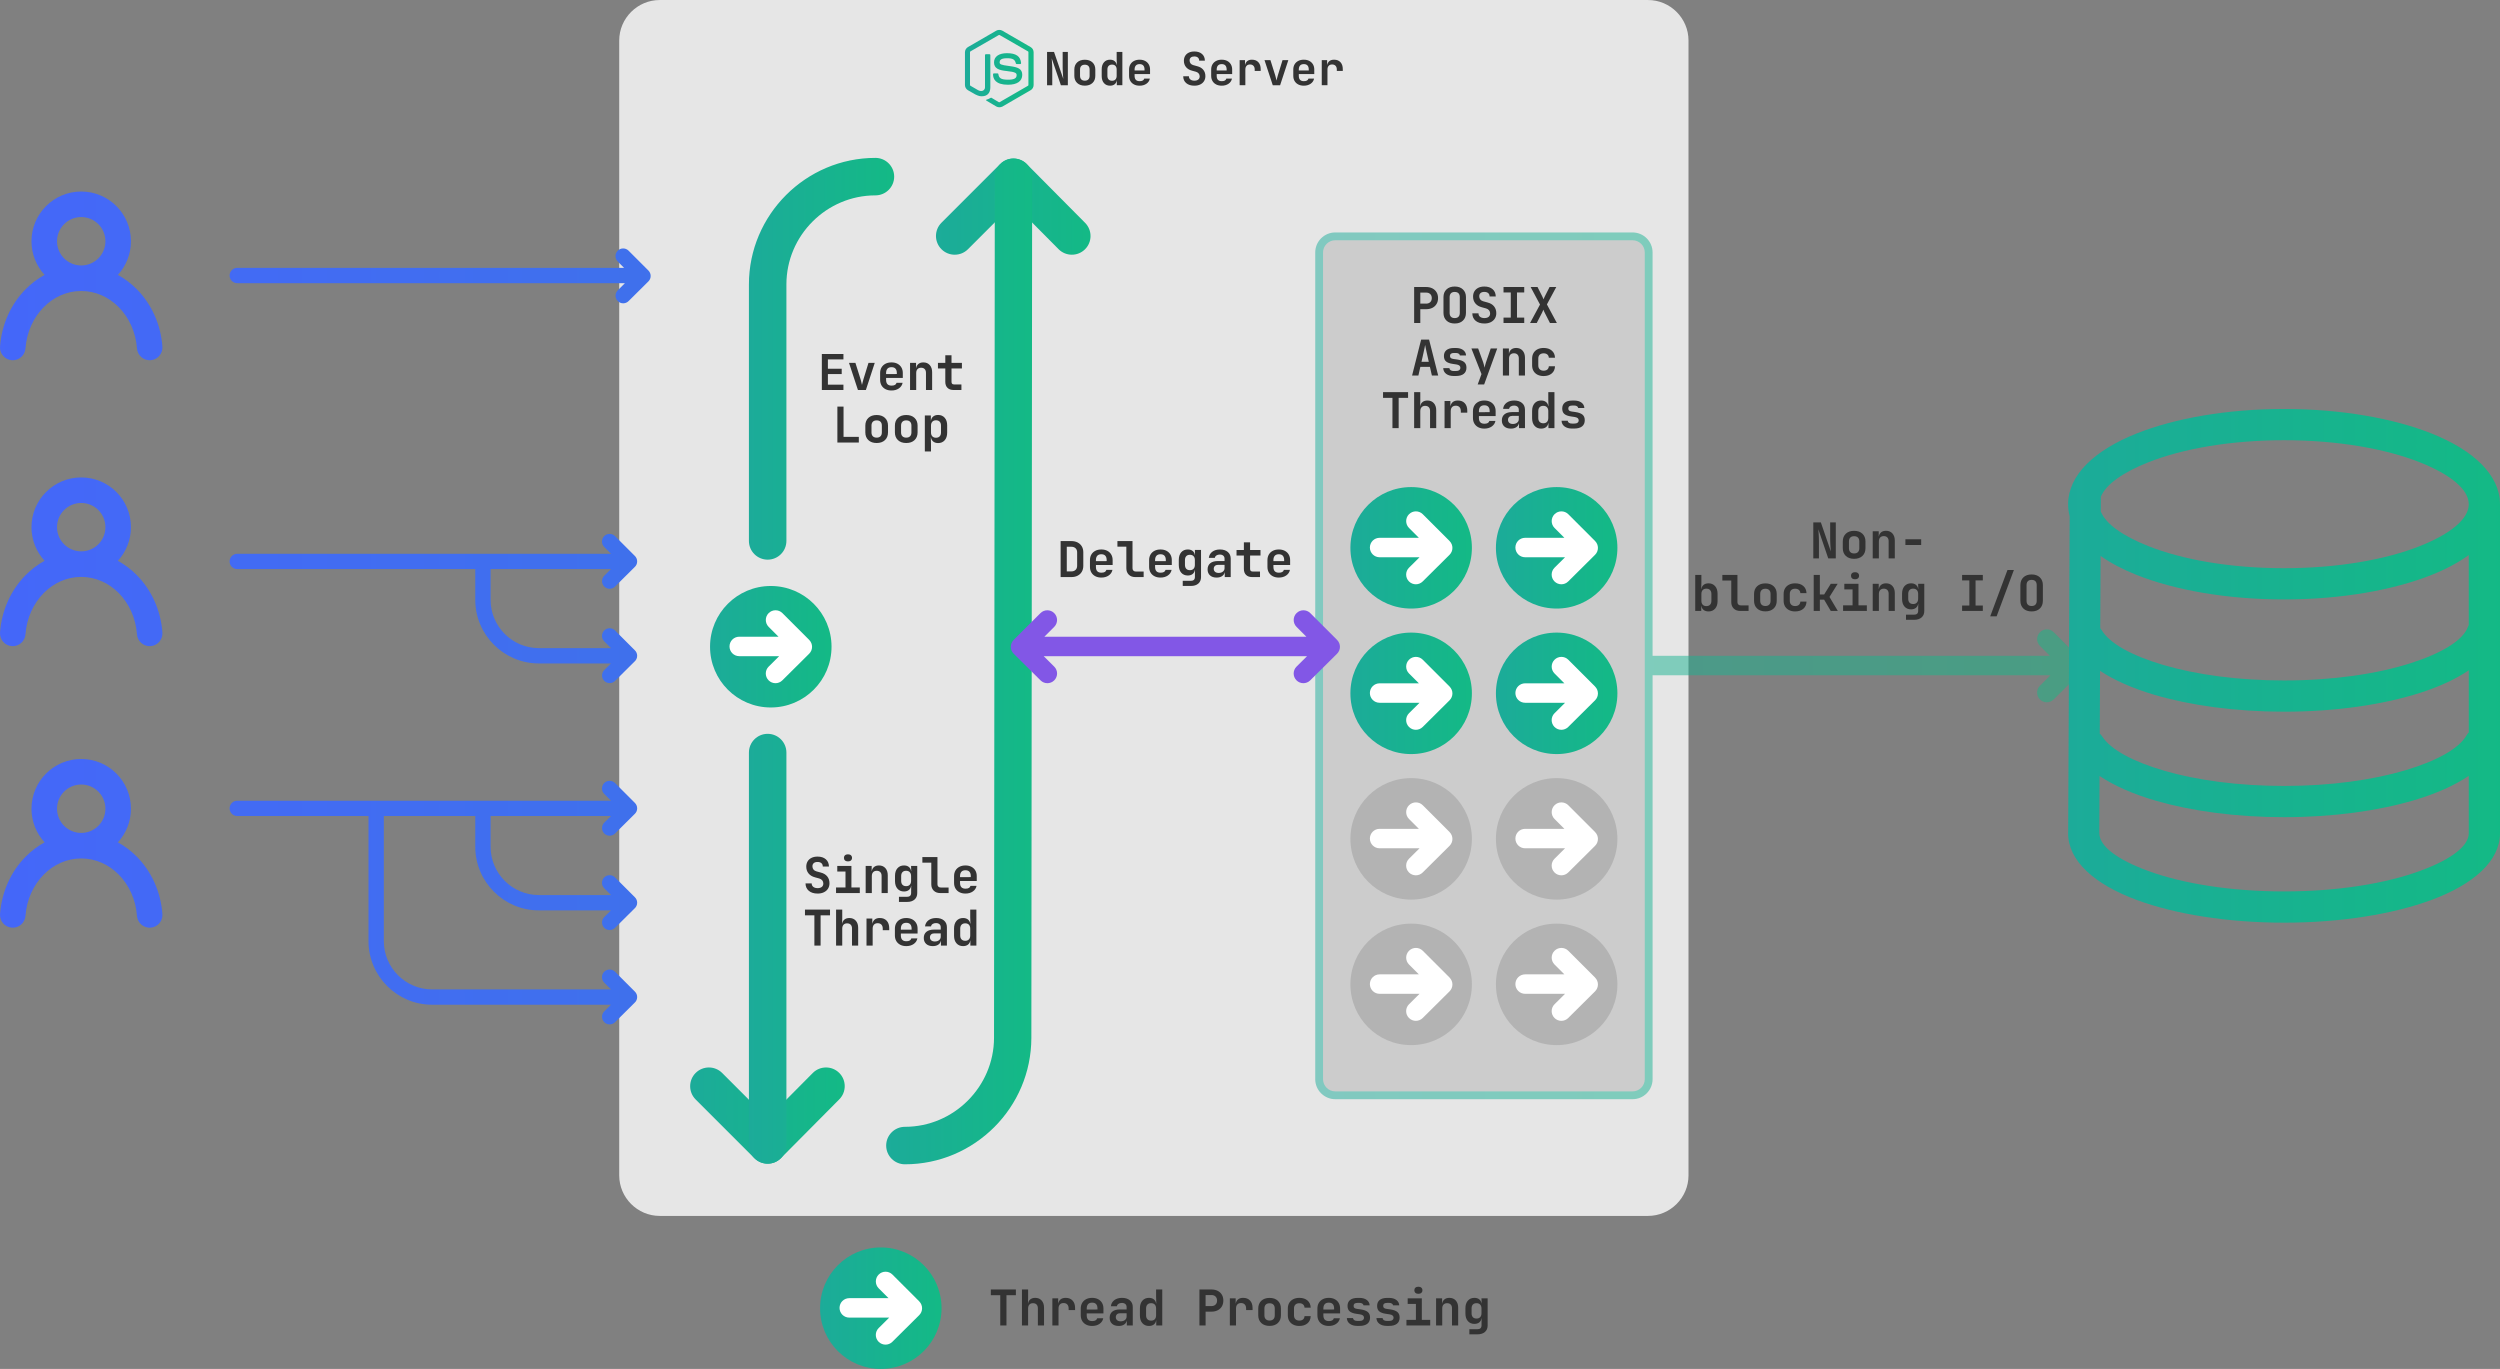 <?xml version="1.0" encoding="UTF-8"?>
<!DOCTYPE svg PUBLIC "-//W3C//DTD SVG 1.1//EN" "http://www.w3.org/Graphics/SVG/1.1/DTD/svg11.dtd">
<!-- Creator: CorelDRAW 2019 (64-Bit) -->
<svg xmlns="http://www.w3.org/2000/svg" xml:space="preserve" width="5.906in" height="3.234in" version="1.1" style="shape-rendering:geometricPrecision; text-rendering:geometricPrecision; image-rendering:optimizeQuality; fill-rule:evenodd; clip-rule:evenodd"
viewBox="0 0 5904.35 3232.99"
 xmlns:xlink="http://www.w3.org/1999/xlink"
 xmlns:xodm="http://www.corel.com/coreldraw/odm/2003">
 <rect x="0" y="0" width="5904.35" height="3232.99" fill="#808080" stroke="none"/>
 <defs>
  <style type="text/css">
   <![CDATA[
    .fil16 {fill:#B3B3B3}
    .fil11 {fill:#CCCCCC}
    .fil0 {fill:#E6E6E6}
    .fil7 {fill:#333333;fill-rule:nonzero}
    .fil17 {fill:#8257E6;fill-rule:nonzero}
    .fil10 {fill:white;fill-rule:nonzero}
    .fil15 {fill:url(#id0)}
    .fil13 {fill:url(#id1)}
    .fil18 {fill:url(#id2)}
    .fil9 {fill:url(#id3)}
    .fil14 {fill:url(#id4)}
    .fil12 {fill:url(#id5)}
    .fil19 {fill:url(#id6)}
    .fil6 {fill:url(#id7);fill-rule:nonzero}
    .fil5 {fill:url(#id8);fill-rule:nonzero}
    .fil8 {fill:url(#id9);fill-rule:nonzero}
    .fil2 {fill:url(#id10);fill-rule:nonzero}
    .fil4 {fill:url(#id11);fill-rule:nonzero}
    .fil3 {fill:url(#id12);fill-rule:nonzero}
    .fil1 {fill:url(#id13);fill-rule:nonzero;fill-opacity:0.502}
   ]]>
  </style>
  <linearGradient id="id0" gradientUnits="userSpaceOnUse" x1="-525.83" y1="1679.64" x2="4348.55" y2="1679.64">
   <stop offset="0" style="stop-opacity:1; stop-color:#8257E6"/>
   <stop offset="0.529" style="stop-opacity:1; stop-color:#4763FF"/>
   <stop offset="1" style="stop-opacity:1; stop-color:#04D361"/>
  </linearGradient>
  <linearGradient id="id1" gradientUnits="userSpaceOnUse" xlink:href="#id0" x1="-525.83" y1="1335.96" x2="4348.55" y2="1335.96">
  </linearGradient>
  <linearGradient id="id2" gradientUnits="userSpaceOnUse" xlink:href="#id0" x1="-2122.02" y1="3131.72" x2="2752.35" y2="3131.72">
  </linearGradient>
  <linearGradient id="id3" gradientUnits="userSpaceOnUse" xlink:href="#id0" x1="-2381.8" y1="1569.56" x2="2492.5" y2="1569.56">
  </linearGradient>
  <linearGradient id="id4" gradientUnits="userSpaceOnUse" xlink:href="#id0" x1="-869.5" y1="1679.64" x2="4004.87" y2="1679.64">
  </linearGradient>
  <linearGradient id="id5" gradientUnits="userSpaceOnUse" xlink:href="#id0" x1="-869.5" y1="1335.96" x2="4004.87" y2="1335.96">
  </linearGradient>
  <linearGradient id="id6" gradientUnits="userSpaceOnUse" xlink:href="#id0" x1="-14.87" y1="188.81" x2="2739.88" y2="188.81">
  </linearGradient>
  <linearGradient id="id7" gradientUnits="userSpaceOnUse" xlink:href="#id0" x1="-3533.72" y1="2668" x2="2667.6" y2="2668">
  </linearGradient>
  <linearGradient id="id8" gradientUnits="userSpaceOnUse" xlink:href="#id0" x1="-21061.13" y1="1652.23" x2="17494.35" y2="1652.23">
  </linearGradient>
  <linearGradient id="id9" gradientUnits="userSpaceOnUse" xlink:href="#id0" x1="-3083.77" y1="1909.85" x2="2743.83" y2="1909.85">
  </linearGradient>
  <linearGradient id="id10" gradientUnits="userSpaceOnUse" xlink:href="#id0" x1="-9544.68" y1="1750.83" x2="7783.69" y2="1750.83">
  </linearGradient>
  <linearGradient id="id11" gradientUnits="userSpaceOnUse" xlink:href="#id0" x1="-2783.27" y1="1911.31" x2="3072.74" y2="1911.31">
  </linearGradient>
  <linearGradient id="id12" gradientUnits="userSpaceOnUse" xlink:href="#id0" x1="-2953.19" y1="521.33" x2="3248.12" y2="521.33">
  </linearGradient>
  <linearGradient id="id13" gradientUnits="userSpaceOnUse" xlink:href="#id0" x1="-22555.9" y1="1873.43" x2="8262.79" y2="1873.43">
  </linearGradient>
 </defs>
 <g id="Layer_x0020_1">
  <g id="_2553956207712">
   <path class="fil0" d="M1558.13 0l2334 0c52.63,0 95.69,43.06 95.69,95.69l0 2680.23c0,52.63 -43.06,95.69 -95.69,95.69l-2334 0c-52.63,0 -95.69,-43.06 -95.69,-95.69l0 -2680.23c0,-52.63 43.06,-95.69 95.69,-95.69z"/>
   <path class="fil1" d="M3153.47 548.93l702.25 0c13.01,0 24.83,5.31 33.38,13.86 8.55,8.55 13.86,20.37 13.86,33.38l0 952.62 43.22 0 894.95 0 -23.24 -23.24c-8.97,-8.97 -8.97,-23.51 0,-32.49 8.97,-8.97 23.52,-8.97 32.48,0l63.35 63.35 -0.04 0.05 0.04 0.04c8.92,8.97 8.88,23.48 -0.09,32.4l-63.46 63c-8.97,8.92 -23.48,8.88 -32.4,-0.09 -8.92,-8.97 -8.88,-23.47 0.09,-32.39l24.86 -24.68 -896.54 0 -43.22 0 0 953.99c0,13.01 -5.31,24.83 -13.86,33.38 -8.55,8.55 -20.37,13.86 -33.38,13.86l-702.25 0c-12.95,0 -24.75,-5.31 -33.3,-13.86l-0.07 0c-8.55,-8.55 -13.86,-20.37 -13.86,-33.38l0 -1952.56c0,-13.01 5.31,-24.83 13.86,-33.38l0.07 0c8.55,-8.55 20.35,-13.86 33.3,-13.86zm702.25 36.89l-702.25 0c-2.85,0 -5.45,1.16 -7.33,3.02l0.04 0.04c-1.88,1.88 -3.05,4.46 -3.05,7.29l0 1952.56c0,2.83 1.17,5.41 3.05,7.29l-0.04 0.04c1.88,1.86 4.48,3.02 7.33,3.02l702.25 0c2.83,0 5.41,-1.17 7.29,-3.05 1.88,-1.88 3.05,-4.47 3.05,-7.29l0 -1952.56c0,-2.83 -1.17,-5.41 -3.05,-7.29 -1.88,-1.89 -4.47,-3.05 -7.29,-3.05z"/>
   <path class="fil2" d="M5394.34 965.84c135.09,0 258.22,22.09 348.1,57.81 99.55,39.56 161.3,98.03 161.91,166.1l0.01 1 0 777.14c0,65.24 -62.21,120.77 -162.78,157.82 -89.48,32.96 -212.3,53.35 -347.23,53.35 -134.93,0 -257.75,-20.39 -347.23,-53.35 -100.57,-37.05 -162.78,-92.58 -162.78,-157.82 0,-1.15 0.06,-2.29 0.16,-3.42l3.49 -745.27c-2.41,-9.27 -3.64,-18.76 -3.64,-28.44 0,-68.5 61.88,-127.35 161.92,-167.1 89.87,-35.72 213.01,-57.81 348.1,-57.81zm436.24 345.01c-24.31,17.64 -54,33.43 -88.14,47 -89.87,35.71 -213.01,57.81 -348.1,57.81 -135.09,0 -258.22,-22.09 -348.1,-57.81 -32.79,-13.03 -61.47,-28.11 -85.23,-44.91l-0.8 170.46c1.35,1.58 2.59,3.29 3.7,5.13 18.76,31.27 71.1,59.98 144.98,81.81 77.66,22.94 176.87,36.67 285.44,36.67 115.42,0 220.22,-15.49 299.74,-41.05 73.44,-23.61 122.91,-53.78 134.52,-85.48 0.57,-1.54 1.23,-3.03 1.97,-4.45l0 -165.18zm-868.91 -137.66l-0.16 34.71c11.6,29.42 52.17,57.95 111.82,81.65 81.36,32.33 194.8,52.33 321.01,52.33 126.21,0 239.65,-20 321.01,-52.33 71.19,-28.29 115.23,-63.47 115.23,-98.8 0,-35.34 -44.04,-70.51 -115.23,-98.8 -81.36,-32.33 -194.8,-52.34 -321.01,-52.34 -126.22,0 -239.65,20 -321.01,52.34 -59.37,23.59 -99.85,51.97 -111.66,81.24zm-1.92 411.03l-0.69 148.42c2.3,2.07 4.38,4.46 6.16,7.17 20.46,31.07 73.43,59.39 147.32,80.77 76.99,22.28 174.8,35.57 281.81,35.57 109.12,0 208.85,-13.9 286.76,-37.11 73.92,-22.02 126.05,-50.92 144.17,-82.3 1.52,-2.61 3.31,-4.97 5.31,-7.06l0 -146.66c-30.28,20.57 -68.93,38.47 -114.02,52.97 -86.79,27.9 -199.54,44.8 -322.22,44.8 -115.31,0 -221.81,-14.91 -306.19,-39.84 -51.18,-15.12 -94.86,-34.36 -128.4,-56.73zm-1.16 248.35l-0.62 132.24c0.08,1.02 0.13,2.04 0.13,3.08 0,31.02 43.7,62.62 114.37,88.65 81.75,30.11 195.5,48.74 321.87,48.74 126.37,0 240.12,-18.63 321.87,-48.74 70.66,-26.03 114.37,-57.63 114.37,-88.65l0 -135.59c-33.41,22.61 -77.11,42.06 -128.44,57.35 -84.57,25.18 -191.69,40.28 -307.8,40.28 -113.41,0 -218.41,-14.47 -302.27,-38.74 -53.49,-15.48 -98.97,-35.39 -133.49,-58.62z"/>
   <path class="fil3" d="M2562.72 526.25c17.19,17.28 17.11,45.23 -0.17,62.42 -17.28,17.19 -45.23,17.11 -62.42,-0.17l-106.61 -107.39 -107.45 107.45c-17.28,17.28 -45.31,17.28 -62.59,0 -17.28,-17.28 -17.28,-45.31 0,-62.59l138.77 -138.77 0.09 0.09 0.09 -0.09c17.28,-17.19 45.23,-17.11 62.42,0.17l137.88 138.89z"/>
   <path class="fil4" d="M2137.19 2749.71c-24.45,0 -44.27,-19.82 -44.27,-44.26 0,-24.45 19.82,-44.26 44.27,-44.26 57.75,0 110.27,-23.66 148.38,-61.76 38.24,-38.24 62,-90.82 62.05,-148.49l1.85 -2032.44c0,-24.35 19.74,-44.09 44.09,-44.09 24.35,0 44.09,19.74 44.09,44.09l-1.85 2032.44c-0.07,82.35 -33.62,157.06 -87.64,211.08 -54.12,54.12 -128.77,87.7 -210.97,87.7z"/>
   <path class="fil5" d="M60.16 2162.96c-1.17,16.59 -15.57,29.09 -32.16,27.92 -16.59,-1.17 -29.09,-15.57 -27.92,-32.16 3.9,-53.33 26.38,-101.07 60.37,-135.47 13.33,-13.49 28.4,-24.94 44.82,-33.92 -19.19,-20.91 -30.91,-48.79 -30.91,-79.4 0,-32.43 13.15,-61.8 34.41,-83.06 21.26,-21.26 50.62,-34.41 83.05,-34.41 32.43,0 61.8,13.15 83.06,34.41 21.26,21.26 34.41,50.63 34.41,83.06 0,30.61 -11.72,58.49 -30.91,79.4 16.41,8.98 31.49,20.44 44.82,33.92 34,34.4 56.48,82.14 60.37,135.47 1.17,16.59 -11.33,30.99 -27.92,32.16 -16.59,1.17 -30.99,-11.33 -32.16,-27.92 -2.83,-38.61 -18.9,-72.97 -43.17,-97.53 -23.34,-23.61 -54.43,-38.04 -88.49,-38.04 -34.06,0 -65.15,14.43 -88.49,38.04 -24.27,24.56 -40.35,58.92 -43.17,97.53zm846.34 -235.77l0 295.6c0,31.29 12.82,59.76 33.46,80.41 20.65,20.65 49.11,33.46 80.41,33.46l422.68 0 -16.06 -16.07c-7.07,-7.07 -7.07,-18.52 0,-25.59 7.06,-7.07 18.52,-7.07 25.59,0l46.83 46.83c3.35,3.28 5.42,7.86 5.42,12.91 0,5.51 -2.46,10.44 -6.35,13.76l-45.9 45.57c-7.07,7.03 -18.49,6.99 -25.52,-0.07 -7.03,-7.07 -6.99,-18.49 0.07,-25.52l15.76 -15.64 -422.53 0c-41.28,0 -78.8,-16.88 -105.99,-44.07 -27.19,-27.19 -44.07,-64.71 -44.07,-105.99l0 -295.6 -309.98 0c-9.99,0 -18.09,-8.1 -18.09,-18.09 0,-9.99 8.1,-18.09 18.09,-18.09l328.08 0 554.65 0 -16.06 -16.07c-7.07,-7.07 -7.07,-18.52 0,-25.59 7.06,-7.07 18.52,-7.07 25.59,0l46.83 46.83c3.35,3.28 5.42,7.86 5.42,12.92 0,5.51 -2.46,10.44 -6.35,13.76l-45.9 45.57c-7.07,7.03 -18.49,6.99 -25.52,-0.07 -7.03,-7.07 -6.99,-18.49 0.07,-25.52l15.76 -15.64 -284.23 0 0 72.77c0,31.29 12.82,59.76 33.46,80.4 20.65,20.65 49.11,33.47 80.41,33.47l170.52 0 -16.06 -16.07c-7.07,-7.07 -7.07,-18.52 0,-25.59 7.06,-7.06 18.52,-7.06 25.59,0l46.83 46.83c3.35,3.28 5.42,7.86 5.42,12.92 0,5.51 -2.46,10.44 -6.35,13.76l-45.9 45.57c-7.07,7.03 -18.49,6.99 -25.52,-0.07 -7.03,-7.07 -6.99,-18.49 0.07,-25.52l15.76 -15.64 -170.36 0c-41.28,0 -78.8,-16.87 -105.99,-44.07 -27.19,-27.19 -44.07,-64.71 -44.07,-105.99l0 -72.77 -215.97 0zm-346.18 -1258.43c-9.99,0 -18.09,-8.1 -18.09,-18.1 0,-9.99 8.1,-18.09 18.09,-18.09l913.59 0 -14.99 -14.99c-7.07,-7.07 -7.07,-18.52 0,-25.59 7.06,-7.07 18.52,-7.07 25.59,0l46.96 46.96 -0.04 0.04 0.04 0.03c7.03,7.07 6.99,18.49 -0.07,25.52l-46.88 46.53c-7.06,7.03 -18.49,6.99 -25.51,-0.07 -7.03,-7.07 -6.99,-18.49 0.07,-25.52l16.85 -16.72 -915.6 0zm892.26 716.47c-7.07,7.03 -18.49,6.99 -25.52,-0.07 -7.03,-7.07 -6.99,-18.49 0.07,-25.52l15.76 -15.64 -284.23 0 0 72.77c0,31.29 12.82,59.76 33.46,80.41 20.65,20.65 49.11,33.46 80.41,33.46l170.52 0 -16.06 -16.07c-7.07,-7.07 -7.07,-18.52 0,-25.59 7.06,-7.07 18.52,-7.07 25.59,0l46.83 46.83c3.35,3.28 5.42,7.86 5.42,12.91 0,5.51 -2.46,10.44 -6.35,13.76l-45.9 45.57c-7.07,7.03 -18.49,6.99 -25.52,-0.07 -7.03,-7.07 -6.99,-18.49 0.07,-25.52l15.76 -15.64 -170.36 0c-41.28,0 -78.8,-16.87 -105.99,-44.07 -27.19,-27.19 -44.07,-64.71 -44.07,-105.99l0 -72.77 -562.15 0c-9.99,0 -18.09,-8.1 -18.09,-18.09 0,-9.99 8.1,-18.09 18.09,-18.09l882.73 0 -16.06 -16.07c-7.07,-7.07 -7.07,-18.52 0,-25.59 7.06,-7.06 18.52,-7.06 25.59,0l46.83 46.83c3.35,3.28 5.42,7.86 5.42,12.92 0,5.51 -2.46,10.44 -6.35,13.76l-45.9 45.57zm-1392.43 -562.45c-1.17,16.59 -15.57,29.09 -32.16,27.92 -16.59,-1.17 -29.09,-15.57 -27.92,-32.16 3.9,-53.33 26.38,-101.07 60.37,-135.47 13.33,-13.49 28.4,-24.94 44.82,-33.92 -19.19,-20.91 -30.91,-48.79 -30.91,-79.4 0,-32.43 13.15,-61.8 34.41,-83.06 21.26,-21.26 50.62,-34.41 83.05,-34.41 32.43,0 61.8,13.15 83.06,34.41 21.26,21.26 34.41,50.62 34.41,83.06 0,30.61 -11.72,58.49 -30.91,79.4 16.41,8.98 31.49,20.44 44.82,33.92 34,34.39 56.48,82.14 60.37,135.47 1.17,16.59 -11.33,30.99 -27.92,32.16 -16.59,1.17 -30.99,-11.33 -32.16,-27.92 -2.83,-38.61 -18.9,-72.97 -43.17,-97.53 -23.34,-23.61 -54.43,-38.04 -88.49,-38.04 -34.06,0 -65.15,14.43 -88.49,38.04 -24.27,24.56 -40.35,58.92 -43.17,97.53zm172.08 -293.45c-10.34,-10.34 -24.63,-16.74 -40.41,-16.74 -15.78,0 -30.07,6.4 -40.41,16.74 -10.34,10.34 -16.74,24.63 -16.74,40.41 0,15.78 6.4,30.07 16.74,40.41 10.34,10.34 24.63,16.74 40.41,16.74 15.78,0 30.08,-6.4 40.41,-16.74 10.34,-10.34 16.73,-24.63 16.73,-40.41 0,-15.78 -6.4,-30.08 -16.73,-40.41zm-172.08 968.69c-1.17,16.59 -15.57,29.09 -32.16,27.92 -16.59,-1.17 -29.09,-15.57 -27.92,-32.16 3.9,-53.34 26.38,-101.07 60.37,-135.47 13.33,-13.49 28.4,-24.94 44.82,-33.92 -19.19,-20.91 -30.91,-48.79 -30.91,-79.41 0,-32.43 13.15,-61.8 34.41,-83.05 21.26,-21.26 50.62,-34.41 83.05,-34.41 32.43,0 61.8,13.15 83.06,34.41 21.26,21.26 34.41,50.62 34.41,83.05 0,30.62 -11.72,58.5 -30.91,79.41 16.41,8.98 31.49,20.43 44.82,33.92 34,34.39 56.48,82.13 60.37,135.47 1.17,16.59 -11.33,30.99 -27.92,32.16 -16.59,1.17 -30.99,-11.33 -32.16,-27.92 -2.83,-38.61 -18.9,-72.97 -43.17,-97.54 -23.34,-23.61 -54.43,-38.04 -88.49,-38.04 -34.06,0 -65.15,14.42 -88.49,38.04 -24.27,24.57 -40.35,58.93 -43.17,97.54zm172.08 -293.45c-10.34,-10.34 -24.63,-16.73 -40.41,-16.73 -15.78,0 -30.07,6.4 -40.41,16.73 -10.34,10.34 -16.74,24.63 -16.74,40.41 0,15.78 6.4,30.07 16.74,40.41 10.34,10.34 24.63,16.73 40.41,16.73 15.78,0 30.08,-6.39 40.41,-16.73 10.34,-10.34 16.73,-24.63 16.73,-40.41 0,-15.78 -6.4,-30.07 -16.73,-40.41zm0 664.94c-10.34,-10.34 -24.63,-16.74 -40.41,-16.74 -15.78,0 -30.07,6.4 -40.41,16.74 -10.34,10.34 -16.74,24.63 -16.74,40.41 0,15.78 6.4,30.07 16.74,40.41 10.34,10.34 24.63,16.74 40.41,16.74 15.78,0 30.08,-6.4 40.41,-16.74 10.34,-10.34 16.73,-24.63 16.73,-40.41 0,-15.78 -6.4,-30.07 -16.73,-40.41z"/>
   <path class="fil6" d="M1919.6 2534.04c17.19,-17.28 45.14,-17.36 62.42,-0.17 17.28,17.19 17.36,45.14 0.17,62.42l-137.88 138.89c-17.19,17.28 -45.14,17.36 -62.42,0.17l-0.09 -0.09 -0.09 0.09 -138.77 -138.77c-17.28,-17.28 -17.28,-45.31 0,-62.59 17.28,-17.28 45.31,-17.28 62.59,0l107.45 107.45 106.61 -107.39z"/>
   <path class="fil7" d="M1940.97 921.03l0 -85 51 0 0 12.69 -36.68 0 0 22.13 32.6 0 0 12.58 -32.6 0 0 24.92 36.68 0 0 12.69 -51 0zm85.24 0l-21.07 -64.04 15.13 0 12.23 38.89c0.7,2.33 1.34,4.74 1.92,7.22 0.58,2.49 1.03,4.46 1.34,5.94 0.39,-1.48 0.88,-3.45 1.46,-5.94 0.58,-2.48 1.22,-4.85 1.92,-7.1l11.99 -39.01 14.79 0 -20.96 64.04 -18.75 0zm79.3 1.17c-5.43,0 -10.17,-1.05 -14.21,-3.15 -4.03,-2.09 -7.16,-5.03 -9.37,-8.79 -2.21,-3.76 -3.32,-8.17 -3.32,-13.21l0 -16.07c0,-5.05 1.11,-9.45 3.32,-13.22 2.21,-3.76 5.34,-6.7 9.37,-8.79 4.03,-2.09 8.77,-3.14 14.21,-3.14 5.36,0 10.03,1.05 14.03,3.14 4,2.1 7.1,5.03 9.31,8.79 2.21,3.77 3.32,8.17 3.32,13.22l0 11.53 -39.47 0 0 4.54c0,9.08 4.31,13.62 12.93,13.62 6.67,0 10.6,-2.21 11.76,-6.64l14.32 0c-1.09,5.51 -4.01,9.92 -8.79,13.21 -4.77,3.3 -10.58,4.95 -17.41,4.95zm-12.81 -41.22l0 2.44 25.38 -0.12 0 -2.44c0,-4.42 -1.05,-7.82 -3.15,-10.19 -2.09,-2.37 -5.24,-3.55 -9.43,-3.55 -4.27,0 -7.47,1.2 -9.6,3.61 -2.14,2.41 -3.2,5.82 -3.2,10.25zm56.59 40.06l0 -64.04 14.21 0 0 12.23 0.23 0c0.7,-4.19 2.52,-7.47 5.47,-9.84 2.95,-2.37 6.79,-3.55 11.53,-3.55 6.29,0 11.31,2.09 15.08,6.29 3.76,4.19 5.64,9.82 5.64,16.88l0 42.04 -14.55 0 0 -40.52c0,-3.88 -1.03,-6.87 -3.09,-8.97 -2.06,-2.1 -4.83,-3.15 -8.33,-3.15 -3.65,0 -6.5,1.09 -8.56,3.26 -2.05,2.17 -3.08,5.28 -3.08,9.32l0 40.06 -14.56 0zm102.82 0c-6.13,0 -10.93,-1.71 -14.38,-5.12 -3.45,-3.41 -5.18,-8.11 -5.18,-14.09l0 -31.67 -17.35 0 0 -13.16 17.35 0 0 -18.05 14.67 0 0 18.05 24.57 0 0 13.16 -24.57 0 0 31.67c0,4.04 1.98,6.05 5.94,6.05l17.47 0 0 13.16 -18.51 0zm-274.45 124.13l0 -85 14.56 0 0 71.5 36.1 0 0 13.51 -50.66 0zm92.8 1.05c-8.23,0 -14.75,-2.27 -19.56,-6.81 -4.81,-4.54 -7.22,-10.66 -7.22,-18.34l0 -15.84c0,-7.69 2.41,-13.8 7.22,-18.34 4.81,-4.54 11.34,-6.81 19.56,-6.81 8.23,0 14.75,2.27 19.56,6.81 4.81,4.54 7.22,10.62 7.22,18.22l0 15.95c0,7.68 -2.41,13.8 -7.22,18.34 -4.81,4.54 -11.34,6.81 -19.56,6.81zm0 -12.69c3.88,0 6.89,-1.07 9.03,-3.2 2.13,-2.13 3.2,-5.22 3.2,-9.26l0 -15.84c0,-4.04 -1.07,-7.12 -3.2,-9.26 -2.14,-2.13 -5.14,-3.2 -9.03,-3.2 -3.88,0 -6.89,1.07 -9.03,3.2 -2.13,2.13 -3.2,5.22 -3.2,9.26l0 15.84c0,4.03 1.07,7.12 3.2,9.26 2.14,2.13 5.14,3.2 9.03,3.2zm69.86 12.69c-8.23,0 -14.75,-2.27 -19.56,-6.81 -4.81,-4.54 -7.22,-10.66 -7.22,-18.34l0 -15.84c0,-7.69 2.41,-13.8 7.22,-18.34 4.81,-4.54 11.34,-6.81 19.56,-6.81 8.23,0 14.75,2.27 19.56,6.81 4.81,4.54 7.22,10.62 7.22,18.22l0 15.95c0,7.68 -2.41,13.8 -7.22,18.34 -4.81,4.54 -11.34,6.81 -19.56,6.81zm0 -12.69c3.88,0 6.89,-1.07 9.03,-3.2 2.13,-2.13 3.2,-5.22 3.2,-9.26l0 -15.84c0,-4.04 -1.07,-7.12 -3.2,-9.26 -2.14,-2.13 -5.14,-3.2 -9.03,-3.2 -3.88,0 -6.89,1.07 -9.03,3.2 -2.13,2.13 -3.2,5.22 -3.2,9.26l0 15.84c0,4.03 1.07,7.12 3.2,9.26 2.14,2.13 5.14,3.2 9.03,3.2zm43.9 32.6l0 -85 14.21 0 0 12.23 0.23 0c0.7,-4.27 2.54,-7.57 5.53,-9.9 2.99,-2.33 6.81,-3.5 11.47,-3.5 6.44,0 11.6,2.22 15.49,6.64 3.88,4.42 5.82,10.36 5.82,17.82l0 17.35c0,7.53 -1.94,13.51 -5.82,17.93 -3.88,4.42 -9.04,6.64 -15.49,6.64 -4.66,0 -8.48,-1.18 -11.47,-3.55 -2.99,-2.37 -4.83,-5.65 -5.53,-9.84l-0.35 0 0.46 15.26 0 17.93 -14.55 0zm26.31 -32.37c3.72,0 6.64,-1.09 8.73,-3.26 2.09,-2.17 3.14,-5.28 3.14,-9.31l0 -16.07c0,-4.03 -1.05,-7.14 -3.14,-9.31 -2.09,-2.18 -5.01,-3.26 -8.73,-3.26 -3.65,0 -6.52,1.11 -8.62,3.32 -2.09,2.21 -3.15,5.29 -3.15,9.25l0 16.07c0,3.96 1.05,7.04 3.15,9.25 2.09,2.21 4.97,3.32 8.62,3.32z"/>
   <path class="fil8" d="M1768.76 1777.32c0,-24.44 19.82,-44.26 44.27,-44.26 24.44,0 44.26,19.82 44.26,44.26l0 926.73c0,24.44 -19.82,44.26 -44.26,44.26 -24.45,0 -44.27,-19.82 -44.27,-44.26l0 -926.73zm298.78 -1404.49c24.45,0 44.27,19.82 44.27,44.27 0,24.44 -19.82,44.26 -44.27,44.26 -57.77,0 -110.33,23.67 -148.46,61.79 -38.13,38.13 -61.79,90.68 -61.79,148.46l0 605.82c0,24.44 -19.82,44.26 -44.26,44.26 -24.45,0 -44.27,-19.82 -44.27,-44.26l0 -605.82c0,-82.2 33.6,-156.91 87.73,-211.05 54.14,-54.13 128.84,-87.73 211.05,-87.73z"/>
   <path class="fil7" d="M1930.95 2110.3c-8.7,0 -15.6,-2.15 -20.72,-6.46 -5.12,-4.31 -7.73,-10.15 -7.81,-17.52l14.56 0c0,3.5 1.26,6.23 3.79,8.21 2.52,1.98 5.96,2.97 10.31,2.97 4.19,0 7.47,-0.97 9.84,-2.91 2.37,-1.94 3.55,-4.62 3.55,-8.03 0,-2.87 -0.85,-5.36 -2.56,-7.46 -1.71,-2.09 -4.08,-3.57 -7.1,-4.42l-9.78 -2.68c-6.68,-1.71 -11.82,-4.77 -15.43,-9.2 -3.61,-4.42 -5.42,-9.78 -5.42,-16.07 0,-4.81 1.09,-9 3.26,-12.57 2.18,-3.57 5.26,-6.33 9.26,-8.27 4,-1.94 8.71,-2.91 14.15,-2.91 8.23,0 14.75,2.11 19.56,6.35 4.81,4.23 7.26,9.92 7.34,17.06l-14.56 0c0,-3.34 -1.09,-5.96 -3.26,-7.86 -2.17,-1.9 -5.24,-2.85 -9.2,-2.85 -3.88,0 -6.85,0.91 -8.91,2.74 -2.06,1.83 -3.09,4.33 -3.09,7.51 0,2.95 0.8,5.45 2.39,7.51 1.59,2.06 3.9,3.52 6.93,4.37l10.13 2.79c6.75,1.7 11.91,4.75 15.49,9.14 3.57,4.38 5.35,9.8 5.35,16.24 0,4.81 -1.16,9.07 -3.49,12.75 -2.33,3.69 -5.61,6.54 -9.84,8.56 -4.23,2.02 -9.14,3.03 -14.73,3.03zm43.55 -1.17l0 -13.27 22.35 0 0 -37.61 -19.45 0 0 -13.16 33.42 0 0 50.77 19.8 0 0 13.27 -56.12 0zm28.18 -74.75c-2.95,0 -5.28,-0.76 -6.99,-2.27 -1.71,-1.52 -2.56,-3.55 -2.56,-6.11 0,-2.56 0.85,-4.6 2.56,-6.11 1.71,-1.52 4.03,-2.27 6.99,-2.27 2.95,0 5.27,0.76 6.98,2.27 1.71,1.52 2.56,3.55 2.56,6.11 0,2.56 -0.85,4.6 -2.56,6.11 -1.71,1.51 -4.03,2.27 -6.98,2.27zm41.8 74.75l0 -64.04 14.2 0 0 12.23 0.23 0c0.7,-4.19 2.53,-7.47 5.48,-9.84 2.95,-2.37 6.79,-3.55 11.53,-3.55 6.29,0 11.31,2.1 15.08,6.29 3.77,4.19 5.65,9.82 5.65,16.88l0 42.04 -14.56 0 0 -40.52c0,-3.88 -1.03,-6.87 -3.09,-8.97 -2.05,-2.09 -4.83,-3.14 -8.33,-3.14 -3.65,0 -6.5,1.08 -8.56,3.26 -2.05,2.17 -3.09,5.28 -3.09,9.31l0 40.06 -14.55 0zm78.59 20.96l0 -12.11 18.98 0c6.52,0 9.78,-3.07 9.78,-9.2l0 -4.77 0.23 -11.99 -0.23 0c-0.62,4.19 -2.41,7.47 -5.36,9.84 -2.95,2.37 -6.75,3.55 -11.41,3.55 -6.52,0 -11.7,-2.21 -15.54,-6.64 -3.84,-4.42 -5.77,-10.4 -5.77,-17.93l0 -12.46c0,-7.45 1.92,-13.39 5.77,-17.82 3.84,-4.42 9.03,-6.64 15.54,-6.64 4.66,0 8.46,1.18 11.41,3.55 2.95,2.37 4.74,5.65 5.36,9.84l0.23 0 -0.35 -12.23 14.56 0 0 64.04c0,6.52 -2.13,11.65 -6.4,15.37 -4.27,3.73 -10.13,5.59 -17.58,5.59l-19.21 0zm16.89 -37.26c3.72,0 6.62,-1.11 8.67,-3.32 2.06,-2.21 3.09,-5.3 3.09,-9.26l0 -11.18c0,-3.96 -1.03,-7.04 -3.09,-9.25 -2.05,-2.21 -4.95,-3.32 -8.67,-3.32 -3.73,0 -6.6,1.08 -8.62,3.26 -2.02,2.17 -3.03,5.28 -3.03,9.31l0 11.18c0,4.04 1.01,7.14 3.03,9.31 2.02,2.18 4.89,3.26 8.62,3.26zm80.57 16.3c-6.36,0 -11.47,-1.9 -15.31,-5.7 -3.84,-3.8 -5.76,-8.81 -5.76,-15.02l0 -51.12 -21.08 0 0 -13.16 35.63 0 0 64.28c0,2.25 0.68,4.07 2.04,5.47 1.36,1.4 3.2,2.1 5.53,2.1l18.75 0 0 13.15 -19.8 0zm59.62 1.17c-5.43,0 -10.17,-1.05 -14.21,-3.15 -4.03,-2.09 -7.16,-5.02 -9.37,-8.79 -2.21,-3.76 -3.32,-8.17 -3.32,-13.21l0 -16.07c0,-5.04 1.11,-9.45 3.32,-13.22 2.21,-3.76 5.34,-6.69 9.37,-8.79 4.03,-2.09 8.77,-3.15 14.21,-3.15 5.36,0 10.03,1.05 14.03,3.15 4,2.1 7.1,5.03 9.32,8.79 2.21,3.77 3.31,8.18 3.31,13.22l0 11.53 -39.47 0 0 4.54c0,9.08 4.31,13.62 12.93,13.62 6.67,0 10.6,-2.21 11.76,-6.64l14.32 0c-1.09,5.51 -4.01,9.92 -8.79,13.22 -4.77,3.3 -10.58,4.95 -17.41,4.95zm-12.81 -41.22l0 2.45 25.38 -0.12 0 -2.44c0,-4.42 -1.05,-7.82 -3.15,-10.19 -2.09,-2.37 -5.24,-3.55 -9.43,-3.55 -4.27,0 -7.47,1.2 -9.6,3.61 -2.14,2.41 -3.2,5.82 -3.2,10.25zm-343.97 164.18l0 -71.5 -22.24 0 0 -13.51 59.15 0 0 13.51 -22.24 0 0 71.5 -14.67 0zm51.23 0l0 -85 14.56 0 0 20.96 -0.35 12.23 0.23 0c0.62,-4.19 2.43,-7.47 5.42,-9.84 2.99,-2.37 6.85,-3.55 11.59,-3.55 6.29,0 11.31,2.09 15.08,6.29 3.77,4.19 5.65,9.82 5.65,16.89l0 42.04 -14.56 0 0 -40.52c0,-3.89 -1.03,-6.87 -3.09,-8.97 -2.05,-2.09 -4.87,-3.14 -8.44,-3.14 -3.57,0 -6.38,1.09 -8.44,3.26 -2.06,2.17 -3.09,5.28 -3.09,9.31l0 40.06 -14.56 0zm71.84 0l0 -64.04 13.74 0 0 12.23 0.11 0c2.02,-8.93 7.88,-13.39 17.58,-13.39 6.91,0 12.34,2.13 16.3,6.4 3.96,4.27 5.94,10.17 5.94,17.7l0 4.66 -15.26 0 0 -3.61c0,-4.11 -1.07,-7.29 -3.2,-9.55 -2.14,-2.25 -5.07,-3.38 -8.79,-3.38 -3.72,0 -6.64,1.13 -8.73,3.38 -2.1,2.25 -3.15,5.43 -3.15,9.55l0 40.06 -14.56 0zm93.97 1.17c-5.44,0 -10.17,-1.05 -14.21,-3.15 -4.04,-2.1 -7.16,-5.03 -9.37,-8.79 -2.21,-3.76 -3.32,-8.17 -3.32,-13.21l0 -16.07c0,-5.04 1.11,-9.45 3.32,-13.21 2.21,-3.76 5.33,-6.7 9.37,-8.79 4.03,-2.09 8.77,-3.14 14.21,-3.14 5.36,0 10.03,1.05 14.03,3.14 4,2.1 7.1,5.03 9.32,8.79 2.21,3.77 3.32,8.17 3.32,13.21l0 11.53 -39.47 0 0 4.54c0,9.08 4.31,13.62 12.92,13.62 6.68,0 10.6,-2.21 11.76,-6.64l14.32 0c-1.09,5.51 -4.02,9.92 -8.79,13.21 -4.77,3.3 -10.58,4.95 -17.41,4.95zm-12.81 -41.22l0 2.45 25.38 -0.12 0 -2.44c0,-4.42 -1.05,-7.82 -3.15,-10.19 -2.1,-2.37 -5.24,-3.55 -9.43,-3.55 -4.27,0 -7.47,1.2 -9.6,3.61 -2.14,2.41 -3.2,5.82 -3.2,10.25zm75.45 41.22c-6.6,0 -11.8,-1.73 -15.6,-5.18 -3.8,-3.45 -5.71,-8.17 -5.71,-14.15 0,-6.29 2.12,-11.14 6.35,-14.56 4.23,-3.41 10.15,-5.12 17.76,-5.12l15.95 0 0 -5.48c0,-3.11 -1.01,-5.53 -3.03,-7.28 -2.02,-1.74 -4.77,-2.62 -8.27,-2.62 -3.18,0 -5.82,0.7 -7.92,2.1 -2.09,1.39 -3.34,3.29 -3.72,5.7l-14.21 0c0.7,-6.05 3.42,-10.87 8.15,-14.44 4.73,-3.57 10.79,-5.35 18.16,-5.35 7.77,0 13.94,1.96 18.52,5.88 4.58,3.92 6.87,9.22 6.87,15.89l0 43.43 -14.09 0 0 -11.18 -0.23 0c-0.78,3.8 -2.85,6.81 -6.23,9.03 -3.38,2.21 -7.63,3.32 -12.75,3.32zm4.77 -10.95c4.11,0 7.47,-1.05 10.07,-3.15 2.6,-2.09 3.9,-4.81 3.9,-8.15l0 -7.8 -15.72 0c-2.95,0 -5.32,0.85 -7.1,2.56 -1.78,1.71 -2.68,3.96 -2.68,6.75 0,3.03 1.03,5.42 3.09,7.16 2.06,1.75 4.87,2.62 8.44,2.62zm66.72 10.95c-6.44,0 -11.6,-2.19 -15.49,-6.58 -3.88,-4.38 -5.82,-10.34 -5.82,-17.87l0 -17.35c0,-7.53 1.94,-13.51 5.82,-17.93 3.88,-4.42 9.04,-6.64 15.49,-6.64 4.74,0 8.58,1.18 11.53,3.55 2.95,2.37 4.77,5.65 5.47,9.84l0.35 0 -0.47 -15.25 0 -17.93 14.56 0 0 85 -14.21 0 0 -12.23 -0.23 0c-0.62,4.27 -2.42,7.57 -5.41,9.9 -2.99,2.33 -6.85,3.5 -11.59,3.5zm5.12 -12.58c3.72,0 6.62,-1.11 8.68,-3.32 2.05,-2.21 3.08,-5.3 3.08,-9.26l0 -16.07c0,-3.96 -1.03,-7.04 -3.08,-9.25 -2.06,-2.21 -4.95,-3.32 -8.68,-3.32 -3.73,0 -6.64,1.09 -8.73,3.26 -2.09,2.17 -3.15,5.28 -3.15,9.31l0 16.07c0,4.04 1.05,7.14 3.15,9.32 2.1,2.17 5.01,3.26 8.73,3.26z"/>
   <path class="fil7" d="M2504.91 1362.85l0 -85 25.27 0c5.74,0 10.73,1.11 14.96,3.32 4.23,2.21 7.51,5.3 9.84,9.26 2.33,3.96 3.49,8.62 3.49,13.97l0 31.79c0,5.35 -1.17,10.03 -3.49,14.03 -2.33,4 -5.61,7.1 -9.84,9.31 -4.23,2.21 -9.22,3.32 -14.96,3.32l-25.27 0zm14.56 -13.39l10.71 0c4.19,0 7.53,-1.18 10.01,-3.55 2.48,-2.37 3.73,-5.61 3.73,-9.72l0 -31.79c0,-4.04 -1.24,-7.24 -3.73,-9.61 -2.48,-2.37 -5.82,-3.55 -10.01,-3.55l-10.71 0 0 58.22zm81.63 14.56c-5.43,0 -10.17,-1.05 -14.21,-3.15 -4.03,-2.09 -7.16,-5.03 -9.37,-8.79 -2.21,-3.76 -3.32,-8.17 -3.32,-13.21l0 -16.07c0,-5.05 1.11,-9.45 3.32,-13.22 2.21,-3.76 5.34,-6.7 9.37,-8.79 4.03,-2.1 8.77,-3.15 14.21,-3.15 5.36,0 10.03,1.05 14.03,3.15 4,2.09 7.1,5.03 9.32,8.79 2.21,3.77 3.31,8.17 3.31,13.22l0 11.53 -39.47 0 0 4.54c0,9.08 4.31,13.62 12.93,13.62 6.68,0 10.6,-2.21 11.76,-6.64l14.32 0c-1.09,5.51 -4.01,9.92 -8.79,13.21 -4.77,3.3 -10.58,4.95 -17.41,4.95zm-12.81 -41.22l0 2.44 25.38 -0.12 0 -2.44c0,-4.42 -1.05,-7.82 -3.14,-10.19 -2.1,-2.37 -5.24,-3.55 -9.44,-3.55 -4.27,0 -7.47,1.2 -9.6,3.61 -2.14,2.41 -3.2,5.82 -3.2,10.25zm92.92 40.06c-6.36,0 -11.47,-1.9 -15.31,-5.7 -3.84,-3.81 -5.76,-8.81 -5.76,-15.02l0 -51.12 -21.07 0 0 -13.16 35.63 0 0 64.28c0,2.25 0.68,4.07 2.04,5.47 1.36,1.4 3.2,2.09 5.53,2.09l18.75 0 0 13.16 -19.8 0zm59.62 1.17c-5.43,0 -10.17,-1.05 -14.21,-3.15 -4.03,-2.09 -7.16,-5.03 -9.37,-8.79 -2.21,-3.76 -3.32,-8.17 -3.32,-13.21l0 -16.07c0,-5.05 1.11,-9.45 3.32,-13.22 2.21,-3.76 5.34,-6.7 9.37,-8.79 4.04,-2.1 8.77,-3.15 14.21,-3.15 5.36,0 10.03,1.05 14.03,3.15 4,2.09 7.1,5.03 9.32,8.79 2.21,3.77 3.31,8.17 3.31,13.22l0 11.53 -39.47 0 0 4.54c0,9.08 4.31,13.62 12.93,13.62 6.68,0 10.6,-2.21 11.76,-6.64l14.32 0c-1.09,5.51 -4.01,9.92 -8.79,13.21 -4.77,3.3 -10.58,4.95 -17.41,4.95zm-12.81 -41.22l0 2.44 25.38 -0.12 0 -2.44c0,-4.42 -1.05,-7.82 -3.14,-10.19 -2.1,-2.37 -5.24,-3.55 -9.44,-3.55 -4.27,0 -7.47,1.2 -9.6,3.61 -2.13,2.41 -3.2,5.82 -3.2,10.25zm65.33 61.02l0 -12.11 18.98 0c6.52,0 9.78,-3.06 9.78,-9.2l0 -4.77 0.23 -11.99 -0.23 0c-0.62,4.19 -2.41,7.47 -5.35,9.84 -2.95,2.37 -6.75,3.55 -11.41,3.55 -6.52,0 -11.7,-2.21 -15.55,-6.64 -3.84,-4.42 -5.76,-10.4 -5.76,-17.93l0 -12.46c0,-7.45 1.92,-13.39 5.76,-17.82 3.85,-4.42 9.03,-6.64 15.55,-6.64 4.66,0 8.46,1.18 11.41,3.55 2.95,2.37 4.74,5.65 5.35,9.84l0.23 0 -0.35 -12.23 14.56 0 0 64.04c0,6.52 -2.14,11.64 -6.4,15.37 -4.27,3.73 -10.13,5.59 -17.58,5.59l-19.21 0zm16.88 -37.26c3.73,0 6.62,-1.11 8.68,-3.32 2.06,-2.21 3.09,-5.3 3.09,-9.26l0 -11.18c0,-3.96 -1.03,-7.05 -3.09,-9.26 -2.06,-2.21 -4.95,-3.32 -8.68,-3.32 -3.72,0 -6.6,1.09 -8.62,3.26 -2.02,2.17 -3.03,5.28 -3.03,9.32l0 11.18c0,4.03 1.01,7.14 3.03,9.31 2.02,2.18 4.89,3.26 8.62,3.26zm63.11 17.47c-6.6,0 -11.8,-1.73 -15.6,-5.18 -3.81,-3.45 -5.71,-8.17 -5.71,-14.15 0,-6.29 2.12,-11.14 6.35,-14.56 4.23,-3.41 10.15,-5.12 17.76,-5.12l15.95 0 0 -5.48c0,-3.11 -1.01,-5.53 -3.03,-7.27 -2.02,-1.75 -4.77,-2.62 -8.27,-2.62 -3.18,0 -5.82,0.7 -7.92,2.1 -2.09,1.4 -3.34,3.3 -3.73,5.7l-14.21 0c0.7,-6.05 3.42,-10.87 8.15,-14.44 4.74,-3.57 10.79,-5.36 18.17,-5.36 7.77,0 13.93,1.96 18.52,5.88 4.58,3.92 6.87,9.22 6.87,15.89l0 43.43 -14.09 0 0 -11.18 -0.24 0c-0.78,3.8 -2.85,6.81 -6.23,9.03 -3.38,2.21 -7.63,3.32 -12.75,3.32zm4.77 -10.95c4.11,0 7.47,-1.05 10.07,-3.15 2.6,-2.09 3.9,-4.81 3.9,-8.15l0 -7.8 -15.72 0c-2.95,0 -5.32,0.85 -7.1,2.56 -1.79,1.71 -2.68,3.96 -2.68,6.75 0,3.03 1.03,5.42 3.09,7.16 2.05,1.74 4.87,2.62 8.44,2.62zm79.18 9.78c-6.13,0 -10.93,-1.71 -14.38,-5.12 -3.46,-3.41 -5.18,-8.11 -5.18,-14.09l0 -31.67 -17.35 0 0 -13.16 17.35 0 0 -18.05 14.67 0 0 18.05 24.57 0 0 13.16 -24.57 0 0 31.67c0,4.04 1.98,6.05 5.94,6.05l17.47 0 0 13.16 -18.52 0zm63 1.17c-5.43,0 -10.17,-1.05 -14.21,-3.15 -4.04,-2.09 -7.16,-5.03 -9.37,-8.79 -2.21,-3.76 -3.32,-8.17 -3.32,-13.21l0 -16.07c0,-5.05 1.11,-9.45 3.32,-13.22 2.21,-3.76 5.33,-6.7 9.37,-8.79 4.03,-2.1 8.77,-3.15 14.21,-3.15 5.36,0 10.03,1.05 14.03,3.15 4,2.09 7.1,5.03 9.31,8.79 2.21,3.77 3.32,8.17 3.32,13.22l0 11.53 -39.47 0 0 4.54c0,9.08 4.31,13.62 12.92,13.62 6.68,0 10.6,-2.21 11.76,-6.64l14.32 0c-1.09,5.51 -4.02,9.92 -8.79,13.21 -4.77,3.3 -10.58,4.95 -17.41,4.95zm-12.81 -41.22l0 2.44 25.38 -0.12 0 -2.44c0,-4.42 -1.05,-7.82 -3.15,-10.19 -2.1,-2.37 -5.24,-3.55 -9.43,-3.55 -4.27,0 -7.47,1.2 -9.6,3.61 -2.14,2.41 -3.2,5.82 -3.2,10.25z"/>
   <path class="fil7" d="M4282.55 1318.7l0 -85 17.82 0 23.64 68.7c-0.23,-2.48 -0.46,-5.42 -0.7,-8.79 -0.23,-3.38 -0.44,-6.81 -0.64,-10.31 -0.19,-3.49 -0.29,-6.6 -0.29,-9.31l0 -40.29 13.27 0 0 85 -17.82 0 -23.4 -68.7c0.16,2.25 0.35,4.97 0.59,8.15 0.23,3.18 0.43,6.44 0.58,9.78 0.16,3.34 0.23,6.4 0.23,9.2l0 41.57 -13.27 0zm96.41 1.05c-8.23,0 -14.75,-2.27 -19.56,-6.81 -4.81,-4.54 -7.22,-10.66 -7.22,-18.34l0 -15.84c0,-7.69 2.41,-13.8 7.22,-18.34 4.81,-4.54 11.33,-6.81 19.56,-6.81 8.23,0 14.75,2.27 19.56,6.81 4.81,4.54 7.22,10.61 7.22,18.22l0 15.95c0,7.68 -2.41,13.8 -7.22,18.34 -4.81,4.54 -11.33,6.81 -19.56,6.81zm0 -12.69c3.88,0 6.89,-1.07 9.03,-3.2 2.13,-2.13 3.2,-5.22 3.2,-9.25l0 -15.84c0,-4.04 -1.07,-7.12 -3.2,-9.26 -2.14,-2.14 -5.14,-3.2 -9.03,-3.2 -3.88,0 -6.89,1.07 -9.02,3.2 -2.13,2.13 -3.2,5.22 -3.2,9.26l0 15.84c0,4.03 1.07,7.12 3.2,9.25 2.13,2.14 5.14,3.2 9.02,3.2zm43.9 11.64l0 -64.04 14.21 0 0 12.23 0.24 0c0.7,-4.19 2.52,-7.47 5.47,-9.84 2.95,-2.37 6.79,-3.55 11.53,-3.55 6.29,0 11.32,2.1 15.08,6.29 3.77,4.19 5.65,9.82 5.65,16.88l0 42.04 -14.56 0 0 -40.52c0,-3.88 -1.03,-6.87 -3.09,-8.97 -2.05,-2.09 -4.83,-3.14 -8.33,-3.14 -3.65,0 -6.5,1.08 -8.56,3.26 -2.06,2.17 -3.09,5.28 -3.09,9.31l0 40.06 -14.56 0zm77.2 -31.67l0 -13.51 37.26 0 0 13.51 -37.26 0zm-464.94 156.96c-4.74,0 -8.6,-1.17 -11.58,-3.5 -2.99,-2.33 -4.79,-5.62 -5.42,-9.89l-0.23 0 0 12.22 -14.21 0 0 -85 14.55 0 0 17.93 -0.46 15.26 0.35 0c0.7,-4.19 2.52,-7.47 5.47,-9.84 2.95,-2.37 6.79,-3.55 11.53,-3.55 6.44,0 11.6,2.21 15.49,6.64 3.88,4.42 5.82,10.4 5.82,17.93l0 17.35c0,7.53 -1.94,13.49 -5.82,17.87 -3.88,4.38 -9.04,6.58 -15.49,6.58zm-5.12 -12.58c3.73,0 6.64,-1.09 8.73,-3.26 2.09,-2.17 3.14,-5.28 3.14,-9.31l0 -16.07c0,-4.03 -1.05,-7.14 -3.14,-9.31 -2.1,-2.17 -5.01,-3.26 -8.73,-3.26 -3.73,0 -6.62,1.11 -8.68,3.32 -2.05,2.21 -3.09,5.3 -3.09,9.25l0 16.07c0,3.96 1.03,7.05 3.09,9.25 2.06,2.21 4.95,3.32 8.68,3.32zm79.88 11.41c-6.36,0 -11.47,-1.9 -15.31,-5.7 -3.84,-3.8 -5.77,-8.81 -5.77,-15.02l0 -51.12 -21.07 0 0 -13.16 35.63 0 0 64.27c0,2.25 0.68,4.07 2.04,5.47 1.36,1.4 3.2,2.1 5.53,2.1l18.74 0 0 13.15 -19.79 0zm59.5 1.05c-8.23,0 -14.75,-2.27 -19.56,-6.81 -4.81,-4.54 -7.22,-10.66 -7.22,-18.34l0 -15.84c0,-7.68 2.41,-13.8 7.22,-18.34 4.81,-4.54 11.33,-6.81 19.56,-6.81 8.23,0 14.75,2.27 19.56,6.81 4.81,4.54 7.22,10.62 7.22,18.22l0 15.95c0,7.68 -2.41,13.8 -7.22,18.34 -4.81,4.54 -11.33,6.81 -19.56,6.81zm0 -12.69c3.88,0 6.89,-1.07 9.02,-3.2 2.13,-2.14 3.2,-5.22 3.2,-9.26l0 -15.84c0,-4.03 -1.07,-7.12 -3.2,-9.26 -2.13,-2.13 -5.14,-3.2 -9.02,-3.2 -3.88,0 -6.89,1.07 -9.03,3.2 -2.13,2.14 -3.2,5.22 -3.2,9.26l0 15.84c0,4.03 1.07,7.12 3.2,9.26 2.14,2.13 5.14,3.2 9.03,3.2zm70.21 12.81c-5.43,0 -10.19,-1.03 -14.26,-3.09 -4.07,-2.05 -7.24,-4.97 -9.49,-8.73 -2.25,-3.76 -3.37,-8.21 -3.37,-13.33l0 -16.07c0,-5.12 1.13,-9.57 3.37,-13.33 2.25,-3.77 5.42,-6.68 9.49,-8.73 4.08,-2.06 8.83,-3.09 14.26,-3.09 8.07,0 14.51,2.07 19.33,6.23 4.81,4.16 7.34,9.8 7.57,16.95l-14.55 0c-0.23,-3.34 -1.44,-5.92 -3.61,-7.74 -2.17,-1.83 -5.09,-2.74 -8.73,-2.74 -3.88,0 -6.95,1.07 -9.2,3.2 -2.25,2.13 -3.38,5.18 -3.38,9.14l0 16.19c0,3.96 1.13,7.02 3.38,9.2 2.25,2.17 5.32,3.26 9.2,3.26 3.73,0 6.66,-0.91 8.79,-2.74 2.14,-1.83 3.32,-4.4 3.55,-7.75l14.55 0c-0.23,7.14 -2.76,12.79 -7.57,16.95 -4.81,4.15 -11.25,6.23 -19.33,6.23zm43.9 -1.17l0 -85 14.55 0 0 46.11 10.13 0 15.6 -25.15 16.3 0 -19.33 30.97 19.68 33.07 -16.65 0 -15.6 -26.55 -10.13 0 0 26.55 -14.55 0zm69.4 0l0 -13.27 22.36 0 0 -37.61 -19.45 0 0 -13.15 33.42 0 0 50.77 19.79 0 0 13.27 -56.12 0zm28.18 -74.75c-2.95,0 -5.28,-0.76 -6.99,-2.27 -1.71,-1.52 -2.56,-3.55 -2.56,-6.12 0,-2.56 0.85,-4.6 2.56,-6.11 1.71,-1.51 4.04,-2.27 6.99,-2.27 2.95,0 5.28,0.76 6.99,2.27 1.71,1.52 2.56,3.55 2.56,6.11 0,2.56 -0.85,4.6 -2.56,6.12 -1.71,1.51 -4.04,2.27 -6.99,2.27zm41.8 74.75l0 -64.04 14.21 0 0 12.23 0.24 0c0.7,-4.19 2.52,-7.47 5.47,-9.84 2.95,-2.37 6.79,-3.55 11.53,-3.55 6.29,0 11.32,2.09 15.08,6.29 3.77,4.19 5.65,9.82 5.65,16.89l0 42.03 -14.56 0 0 -40.52c0,-3.88 -1.03,-6.87 -3.09,-8.97 -2.05,-2.09 -4.83,-3.14 -8.33,-3.14 -3.65,0 -6.5,1.09 -8.56,3.26 -2.06,2.17 -3.09,5.28 -3.09,9.31l0 40.06 -14.56 0zm78.59 20.96l0 -12.11 18.98 0c6.52,0 9.78,-3.07 9.78,-9.2l0 -4.77 0.23 -11.99 -0.23 0c-0.62,4.19 -2.41,7.47 -5.36,9.84 -2.95,2.37 -6.75,3.55 -11.41,3.55 -6.52,0 -11.7,-2.21 -15.54,-6.64 -3.84,-4.42 -5.76,-10.4 -5.76,-17.93l0 -12.46c0,-7.45 1.92,-13.39 5.76,-17.82 3.85,-4.42 9.03,-6.64 15.54,-6.64 4.66,0 8.46,1.18 11.41,3.55 2.95,2.37 4.74,5.65 5.36,9.84l0.23 0 -0.35 -12.23 14.55 0 0 64.04c0,6.52 -2.13,11.64 -6.4,15.37 -4.27,3.73 -10.13,5.59 -17.58,5.59l-19.22 0zm16.89 -37.26c3.73,0 6.62,-1.11 8.68,-3.32 2.05,-2.21 3.09,-5.3 3.09,-9.26l0 -11.18c0,-3.96 -1.03,-7.04 -3.09,-9.25 -2.06,-2.21 -4.95,-3.32 -8.68,-3.32 -3.73,0 -6.6,1.09 -8.62,3.26 -2.02,2.17 -3.03,5.28 -3.03,9.31l0 11.18c0,4.04 1.01,7.14 3.03,9.32 2.02,2.17 4.89,3.26 8.62,3.26zm115.62 16.3l0 -12.81 17.11 0 0 -59.38 -17.11 0 0 -12.81 48.9 0 0 12.81 -17.12 0 0 59.38 17.12 0 0 12.81 -48.9 0zm66.37 12.81l40.75 -109.45 15.14 0 -40.76 109.45 -15.13 0zm97.81 -11.64c-8.15,0 -14.62,-2.27 -19.39,-6.81 -4.77,-4.54 -7.16,-10.66 -7.16,-18.34l0 -37.03c0,-7.68 2.39,-13.8 7.16,-18.34 4.77,-4.54 11.23,-6.81 19.39,-6.81 8.15,0 14.61,2.27 19.39,6.81 4.77,4.54 7.16,10.62 7.16,18.22l0 37.15c0,7.68 -2.39,13.8 -7.16,18.34 -4.77,4.54 -11.23,6.81 -19.39,6.81zm0 -12.81c3.96,0 6.95,-1.07 8.97,-3.2 2.02,-2.14 3.03,-5.18 3.03,-9.14l0 -37.03c0,-3.96 -1.01,-7.01 -3.03,-9.14 -2.02,-2.14 -5.01,-3.2 -8.97,-3.2 -3.96,0 -6.95,1.07 -8.97,3.2 -2.02,2.13 -3.03,5.18 -3.03,9.14l0 37.03c0,3.96 1.01,7 3.03,9.14 2.02,2.13 5.01,3.2 8.97,3.2z"/>
   <g>
    <path class="fil9" d="M1820.4 1383.91c79.23,0 143.46,64.23 143.46,143.46 0,79.23 -64.23,143.46 -143.46,143.46 -79.24,0 -143.47,-64.23 -143.47,-143.46 0,-79.23 64.23,-143.46 143.47,-143.46z"/>
    <path class="fil10" d="M1847.65 1606.82c-8.97,8.92 -23.47,8.88 -32.4,-0.09 -8.92,-8.97 -8.88,-23.48 0.09,-32.4l24.86 -24.68 -94.31 0c-12.69,0 -22.98,-10.29 -22.98,-22.97 0,-12.69 10.29,-22.98 22.98,-22.98l92.72 0 -23.24 -23.24c-8.97,-8.97 -8.97,-23.52 0,-32.49 8.97,-8.97 23.52,-8.97 32.49,0l63.35 63.35 -0.05 0.04 0.05 0.05c8.92,8.97 8.88,23.47 -0.09,32.4l-63.46 63z"/>
   </g>
   <g>
    <path class="fil11" d="M3153.47 567.37l702.25 0c15.84,0 28.79,12.95 28.79,28.79l0 1952.56c0,15.84 -12.95,28.79 -28.79,28.79l-702.25 0c-15.84,0 -28.79,-12.96 -28.79,-28.79l0 -1952.56c0,-15.84 12.95,-28.79 28.79,-28.79z"/>
   </g>
   <g id="_2553956165248">
    <path class="fil7" d="M3339.83 762.81l0 -85 28.29 0c5.67,0 10.62,1.09 14.85,3.26 4.23,2.17 7.51,5.22 9.84,9.14 2.33,3.92 3.5,8.52 3.5,13.8 0,5.28 -1.17,9.88 -3.5,13.8 -2.33,3.92 -5.61,6.97 -9.84,9.14 -4.23,2.17 -9.18,3.26 -14.85,3.26l-13.74 0 0 32.6 -14.55 0zm14.55 -45.76l13.74 0c4.11,0 7.38,-1.18 9.78,-3.55 2.41,-2.37 3.61,-5.53 3.61,-9.49 0,-3.96 -1.2,-7.12 -3.61,-9.49 -2.41,-2.37 -5.67,-3.55 -9.78,-3.55l-13.74 0 0 26.09zm81.28 46.93c-8.15,0 -14.62,-2.27 -19.39,-6.81 -4.77,-4.54 -7.16,-10.66 -7.16,-18.34l0 -37.03c0,-7.69 2.39,-13.8 7.16,-18.34 4.77,-4.54 11.24,-6.81 19.39,-6.81 8.15,0 14.61,2.27 19.39,6.81 4.77,4.54 7.16,10.61 7.16,18.22l0 37.15c0,7.68 -2.39,13.8 -7.16,18.34 -4.77,4.54 -11.24,6.81 -19.39,6.81zm0 -12.81c3.96,0 6.95,-1.07 8.96,-3.2 2.02,-2.13 3.03,-5.18 3.03,-9.14l0 -37.03c0,-3.96 -1.01,-7.01 -3.03,-9.14 -2.02,-2.14 -5.01,-3.2 -8.96,-3.2 -3.96,0 -6.95,1.07 -8.97,3.2 -2.02,2.13 -3.03,5.18 -3.03,9.14l0 37.03c0,3.96 1.01,7.01 3.03,9.14 2.02,2.13 5,3.2 8.97,3.2zm70.1 12.81c-8.7,0 -15.6,-2.16 -20.73,-6.47 -5.12,-4.31 -7.72,-10.15 -7.8,-17.52l14.56 0c0,3.5 1.26,6.23 3.78,8.21 2.52,1.98 5.96,2.97 10.31,2.97 4.19,0 7.47,-0.97 9.84,-2.91 2.37,-1.94 3.55,-4.62 3.55,-8.03 0,-2.87 -0.85,-5.36 -2.56,-7.46 -1.71,-2.09 -4.07,-3.57 -7.1,-4.42l-9.78 -2.68c-6.68,-1.71 -11.82,-4.77 -15.43,-9.2 -3.61,-4.42 -5.41,-9.78 -5.41,-16.07 0,-4.81 1.09,-9 3.26,-12.57 2.18,-3.57 5.26,-6.33 9.26,-8.27 4,-1.94 8.71,-2.91 14.15,-2.91 8.23,0 14.75,2.11 19.56,6.35 4.81,4.23 7.26,9.92 7.34,17.06l-14.56 0c0,-3.34 -1.09,-5.96 -3.26,-7.86 -2.17,-1.9 -5.24,-2.85 -9.2,-2.85 -3.88,0 -6.85,0.91 -8.91,2.73 -2.06,1.83 -3.09,4.33 -3.09,7.51 0,2.95 0.8,5.45 2.39,7.51 1.59,2.05 3.9,3.51 6.93,4.37l10.13 2.79c6.75,1.71 11.91,4.75 15.49,9.14 3.57,4.38 5.36,9.8 5.36,16.24 0,4.81 -1.17,9.06 -3.49,12.75 -2.33,3.69 -5.61,6.54 -9.84,8.56 -4.23,2.02 -9.14,3.03 -14.73,3.03zm45.18 -1.17l0 -12.81 17.12 0 0 -59.39 -17.12 0 0 -12.81 48.91 0 0 12.81 -17.11 0 0 59.39 17.11 0 0 12.81 -48.91 0zm62.65 0l23.52 -43.55 -22.13 -41.45 16.3 0 10.71 21.31c0.78,1.55 1.47,3.05 2.09,4.48 0.62,1.44 1.09,2.54 1.4,3.32 0.23,-0.78 0.66,-1.88 1.28,-3.32 0.62,-1.44 1.32,-2.93 2.1,-4.48l10.83 -21.31 15.84 0 -22.13 41.1 23.52 43.9 -16.3 0 -12 -23.52c-0.78,-1.48 -1.49,-2.97 -2.15,-4.48 -0.66,-1.51 -1.14,-2.7 -1.45,-3.55 -0.31,0.85 -0.78,2.02 -1.4,3.5 -0.62,1.47 -1.32,2.99 -2.1,4.54l-12.11 23.52 -15.84 0zm-278.64 124.13l21.42 -85 18.75 0 21.54 85 -14.9 0 -4.66 -20.61 -22.59 0 -4.66 20.61 -14.9 0zm22.24 -32.49l17.23 0 -5.12 -22.82c-0.85,-3.81 -1.59,-7.24 -2.21,-10.31 -0.62,-3.07 -1.05,-5.3 -1.28,-6.7 -0.24,1.4 -0.66,3.63 -1.28,6.7 -0.62,3.06 -1.36,6.46 -2.21,10.19l-5.12 22.94zm76.04 33.53c-7.3,0 -13.17,-1.67 -17.64,-5.01 -4.46,-3.33 -6.81,-7.84 -7.04,-13.51l14.56 0c0.15,2.09 1.14,3.74 2.97,4.95 1.82,1.2 4.21,1.8 7.16,1.8l5.12 0c3.57,0 6.25,-0.7 8.03,-2.09 1.78,-1.4 2.68,-3.3 2.68,-5.7 0,-4.27 -3.26,-6.87 -9.78,-7.8l-7.92 -1.17c-7.3,-1.01 -12.65,-2.95 -16.07,-5.82 -3.41,-2.87 -5.12,-7.18 -5.12,-12.93 0,-5.98 2.02,-10.62 6.05,-13.91 4.04,-3.3 9.98,-4.95 17.82,-4.95l4.42 0c7.07,0 12.75,1.59 17.06,4.77 4.31,3.18 6.62,7.45 6.93,12.81l-14.56 0c-0.23,-1.71 -1.18,-3.11 -2.85,-4.19 -1.67,-1.09 -3.86,-1.63 -6.58,-1.63l-4.42 0c-3.34,0 -5.76,0.6 -7.28,1.8 -1.51,1.2 -2.27,2.97 -2.27,5.3 0,2.17 0.66,3.8 1.98,4.89 1.32,1.09 3.45,1.82 6.4,2.21l8.27 1.17c7.61,1.08 13.22,3.12 16.83,6.11 3.61,2.99 5.41,7.4 5.41,13.22 0,6.29 -2.12,11.14 -6.35,14.56 -4.23,3.41 -10.46,5.12 -18.69,5.12l-5.12 0zm56.71 19.91l8.97 -24.45 -23.87 -60.55 15.95 0 11.88 32.72c0.62,1.78 1.24,3.94 1.87,6.46 0.62,2.52 1.09,4.6 1.39,6.23 0.39,-1.63 0.89,-3.71 1.52,-6.23 0.62,-2.52 1.24,-4.68 1.86,-6.46l11.18 -32.72 15.37 0 -30.86 85 -15.26 0zm59.5 -20.96l0 -64.04 14.21 0 0 12.23 0.23 0c0.7,-4.19 2.52,-7.47 5.47,-9.84 2.95,-2.37 6.79,-3.55 11.53,-3.55 6.29,0 11.31,2.09 15.08,6.29 3.76,4.19 5.65,9.82 5.65,16.88l0 42.04 -14.56 0 0 -40.52c0,-3.88 -1.03,-6.87 -3.09,-8.97 -2.05,-2.1 -4.83,-3.15 -8.33,-3.15 -3.65,0 -6.5,1.09 -8.56,3.26 -2.05,2.17 -3.08,5.28 -3.08,9.32l0 40.06 -14.56 0zm96.18 1.17c-5.44,0 -10.19,-1.03 -14.26,-3.09 -4.07,-2.05 -7.24,-4.97 -9.49,-8.73 -2.25,-3.76 -3.38,-8.21 -3.38,-13.33l0 -16.07c0,-5.12 1.13,-9.57 3.38,-13.33 2.25,-3.77 5.42,-6.68 9.49,-8.73 4.07,-2.05 8.83,-3.09 14.26,-3.09 8.07,0 14.51,2.08 19.33,6.23 4.81,4.15 7.34,9.8 7.57,16.94l-14.56 0c-0.23,-3.34 -1.44,-5.92 -3.61,-7.74 -2.17,-1.82 -5.09,-2.74 -8.73,-2.74 -3.88,0 -6.95,1.07 -9.2,3.2 -2.25,2.14 -3.38,5.18 -3.38,9.14l0 16.19c0,3.96 1.13,7.03 3.38,9.2 2.25,2.18 5.32,3.26 9.2,3.26 3.72,0 6.66,-0.91 8.79,-2.74 2.13,-1.82 3.32,-4.4 3.55,-7.74l14.56 0c-0.23,7.14 -2.76,12.79 -7.57,16.94 -4.81,4.15 -11.26,6.23 -19.33,6.23zm-357.01 122.96l0 -71.5 -22.24 0 0 -13.51 59.15 0 0 13.51 -22.24 0 0 71.5 -14.67 0zm51.23 0l0 -85 14.55 0 0 20.96 -0.35 12.23 0.23 0c0.62,-4.19 2.42,-7.47 5.41,-9.84 2.99,-2.37 6.85,-3.55 11.59,-3.55 6.29,0 11.31,2.09 15.08,6.29 3.77,4.19 5.65,9.82 5.65,16.89l0 42.04 -14.55 0 0 -40.52c0,-3.88 -1.03,-6.87 -3.09,-8.97 -2.05,-2.09 -4.87,-3.14 -8.44,-3.14 -3.57,0 -6.38,1.08 -8.44,3.26 -2.05,2.17 -3.09,5.28 -3.09,9.31l0 40.06 -14.55 0zm71.84 0l0 -64.04 13.74 0 0 12.23 0.12 0c2.02,-8.93 7.88,-13.39 17.58,-13.39 6.91,0 12.34,2.13 16.3,6.4 3.96,4.27 5.94,10.17 5.94,17.7l0 4.66 -15.25 0 0 -3.61c0,-4.11 -1.07,-7.29 -3.2,-9.55 -2.13,-2.25 -5.07,-3.37 -8.79,-3.37 -3.73,0 -6.64,1.13 -8.73,3.37 -2.1,2.26 -3.15,5.44 -3.15,9.55l0 40.06 -14.56 0zm93.97 1.16c-5.43,0 -10.17,-1.05 -14.21,-3.15 -4.03,-2.09 -7.16,-5.02 -9.37,-8.79 -2.21,-3.76 -3.32,-8.17 -3.32,-13.21l0 -16.07c0,-5.04 1.11,-9.45 3.32,-13.21 2.21,-3.77 5.34,-6.7 9.37,-8.79 4.03,-2.09 8.77,-3.14 14.21,-3.14 5.36,0 10.03,1.05 14.03,3.14 4,2.1 7.1,5.03 9.32,8.79 2.21,3.76 3.31,8.17 3.31,13.21l0 11.53 -39.47 0 0 4.54c0,9.08 4.31,13.62 12.93,13.62 6.68,0 10.6,-2.21 11.76,-6.64l14.32 0c-1.09,5.51 -4.01,9.92 -8.79,13.22 -4.77,3.3 -10.58,4.95 -17.41,4.95zm-12.81 -41.22l0 2.45 25.38 -0.12 0 -2.44c0,-4.42 -1.05,-7.82 -3.14,-10.19 -2.1,-2.37 -5.24,-3.55 -9.44,-3.55 -4.27,0 -7.47,1.2 -9.6,3.61 -2.14,2.41 -3.2,5.82 -3.2,10.25zm75.45 41.22c-6.6,0 -11.8,-1.72 -15.6,-5.18 -3.8,-3.46 -5.7,-8.17 -5.7,-14.15 0,-6.29 2.11,-11.14 6.35,-14.56 4.23,-3.42 10.15,-5.12 17.76,-5.12l15.95 0 0 -5.47c0,-3.11 -1.01,-5.53 -3.03,-7.28 -2.02,-1.75 -4.77,-2.62 -8.27,-2.62 -3.18,0 -5.82,0.7 -7.92,2.1 -2.1,1.4 -3.34,3.3 -3.73,5.71l-14.21 0c0.7,-6.05 3.42,-10.87 8.15,-14.44 4.74,-3.57 10.79,-5.35 18.17,-5.35 7.76,0 13.93,1.96 18.51,5.88 4.58,3.92 6.87,9.21 6.87,15.89l0 43.43 -14.09 0 0 -11.18 -0.23 0c-0.78,3.8 -2.85,6.81 -6.23,9.02 -3.38,2.21 -7.62,3.32 -12.75,3.32zm4.77 -10.94c4.11,0 7.47,-1.05 10.07,-3.15 2.6,-2.1 3.9,-4.81 3.9,-8.15l0 -7.8 -15.72 0c-2.95,0 -5.32,0.85 -7.1,2.56 -1.79,1.71 -2.68,3.96 -2.68,6.75 0,3.03 1.03,5.42 3.09,7.16 2.06,1.75 4.87,2.62 8.44,2.62zm66.72 10.94c-6.45,0 -11.61,-2.19 -15.49,-6.58 -3.88,-4.38 -5.82,-10.34 -5.82,-17.87l0 -17.35c0,-7.53 1.94,-13.51 5.82,-17.93 3.88,-4.42 9.04,-6.64 15.49,-6.64 4.73,0 8.57,1.18 11.53,3.55 2.95,2.37 4.77,5.65 5.47,9.84l0.35 0 -0.46 -15.26 0 -17.93 14.56 0 0 85 -14.21 0 0 -12.23 -0.23 0c-0.62,4.27 -2.42,7.57 -5.41,9.9 -2.99,2.33 -6.85,3.49 -11.58,3.49zm5.12 -12.58c3.72,0 6.62,-1.11 8.68,-3.32 2.06,-2.21 3.09,-5.29 3.09,-9.25l0 -16.07c0,-3.96 -1.03,-7.04 -3.09,-9.25 -2.06,-2.21 -4.95,-3.32 -8.68,-3.32 -3.72,0 -6.64,1.08 -8.73,3.26 -2.09,2.17 -3.14,5.28 -3.14,9.31l0 16.07c0,4.03 1.05,7.14 3.14,9.31 2.1,2.17 5.01,3.26 8.73,3.26zm67.77 12.46c-7.3,0 -13.18,-1.67 -17.64,-5.01 -4.46,-3.34 -6.81,-7.84 -7.05,-13.51l14.56 0c0.15,2.1 1.15,3.75 2.97,4.95 1.83,1.2 4.21,1.81 7.16,1.81l5.12 0c3.57,0 6.25,-0.7 8.03,-2.09 1.79,-1.4 2.68,-3.3 2.68,-5.71 0,-4.27 -3.26,-6.87 -9.78,-7.8l-7.92 -1.17c-7.29,-1.01 -12.65,-2.95 -16.07,-5.82 -3.42,-2.87 -5.12,-7.18 -5.12,-12.93 0,-5.98 2.02,-10.61 6.06,-13.91 4.03,-3.29 9.97,-4.95 17.82,-4.95l4.42 0c7.07,0 12.75,1.59 17.06,4.77 4.31,3.18 6.62,7.45 6.93,12.81l-14.56 0c-0.23,-1.71 -1.18,-3.11 -2.85,-4.19 -1.67,-1.09 -3.86,-1.63 -6.58,-1.63l-4.42 0c-3.34,0 -5.76,0.6 -7.28,1.81 -1.52,1.2 -2.27,2.97 -2.27,5.29 0,2.18 0.66,3.81 1.98,4.89 1.32,1.09 3.46,1.82 6.4,2.21l8.27 1.17c7.61,1.09 13.22,3.13 16.83,6.11 3.61,2.99 5.41,7.39 5.41,13.22 0,6.29 -2.11,11.14 -6.35,14.55 -4.23,3.42 -10.46,5.12 -18.69,5.12l-5.12 0z"/>
    <g>
     <path class="fil12" d="M3332.76 1150.31c79.23,0 143.46,64.23 143.46,143.46 0,79.23 -64.23,143.46 -143.46,143.46 -79.23,0 -143.46,-64.23 -143.46,-143.46 0,-79.23 64.23,-143.46 143.46,-143.46z"/>
     <path class="fil10" d="M3360.02 1373.22c-8.97,8.92 -23.48,8.88 -32.4,-0.09 -8.92,-8.97 -8.88,-23.47 0.09,-32.4l24.86 -24.68 -94.31 0c-12.69,0 -22.97,-10.29 -22.97,-22.97 0,-12.69 10.29,-22.97 22.97,-22.97l92.72 0 -23.24 -23.24c-8.97,-8.97 -8.97,-23.52 0,-32.49 8.97,-8.97 23.52,-8.97 32.49,0l63.35 63.35 -0.05 0.05 0.05 0.04c8.92,8.97 8.88,23.48 -0.09,32.4l-63.46 63z"/>
     <path class="fil13" d="M3676.43 1150.31c79.23,0 143.46,64.23 143.46,143.46 0,79.23 -64.23,143.46 -143.46,143.46 -79.23,0 -143.46,-64.23 -143.46,-143.46 0,-79.23 64.23,-143.46 143.46,-143.46z"/>
     <path class="fil10" d="M3703.69 1373.22c-8.97,8.92 -23.48,8.88 -32.4,-0.09 -8.92,-8.97 -8.88,-23.47 0.09,-32.4l24.86 -24.68 -94.31 0c-12.69,0 -22.97,-10.29 -22.97,-22.97 0,-12.69 10.29,-22.97 22.97,-22.97l92.72 0 -23.24 -23.24c-8.97,-8.97 -8.97,-23.52 0,-32.49 8.97,-8.97 23.51,-8.97 32.48,0l63.35 63.35 -0.04 0.05 0.04 0.04c8.92,8.97 8.88,23.48 -0.09,32.4l-63.46 63z"/>
     <path class="fil14" d="M3332.76 1493.98c79.23,0 143.46,64.23 143.46,143.46 0,79.23 -64.23,143.46 -143.46,143.46 -79.23,0 -143.46,-64.23 -143.46,-143.46 0,-79.23 64.23,-143.46 143.46,-143.46z"/>
     <path class="fil10" d="M3360.02 1716.89c-8.97,8.92 -23.48,8.88 -32.4,-0.09 -8.92,-8.97 -8.88,-23.47 0.09,-32.4l24.86 -24.68 -94.31 0c-12.69,0 -22.97,-10.29 -22.97,-22.97 0,-12.69 10.29,-22.97 22.97,-22.97l92.72 0 -23.24 -23.24c-8.97,-8.97 -8.97,-23.52 0,-32.49 8.97,-8.97 23.52,-8.97 32.49,0l63.35 63.35 -0.05 0.05 0.05 0.04c8.92,8.97 8.88,23.48 -0.09,32.4l-63.46 63z"/>
     <path class="fil15" d="M3676.43 1493.98c79.23,0 143.46,64.23 143.46,143.46 0,79.23 -64.23,143.46 -143.46,143.46 -79.23,0 -143.46,-64.23 -143.46,-143.46 0,-79.23 64.23,-143.46 143.46,-143.46z"/>
     <path class="fil10" d="M3703.69 1716.89c-8.97,8.92 -23.48,8.88 -32.4,-0.09 -8.92,-8.97 -8.88,-23.47 0.09,-32.4l24.86 -24.68 -94.31 0c-12.69,0 -22.97,-10.29 -22.97,-22.97 0,-12.69 10.29,-22.97 22.97,-22.97l92.72 0 -23.24 -23.24c-8.97,-8.97 -8.97,-23.52 0,-32.49 8.97,-8.97 23.51,-8.97 32.48,0l63.35 63.35 -0.04 0.05 0.04 0.04c8.92,8.97 8.88,23.48 -0.09,32.4l-63.46 63z"/>
     <path class="fil16" d="M3332.76 1837.65c79.23,0 143.46,64.23 143.46,143.46 0,79.24 -64.23,143.46 -143.46,143.46 -79.23,0 -143.46,-64.23 -143.46,-143.46 0,-79.23 64.23,-143.46 143.46,-143.46z"/>
     <path class="fil10" d="M3360.02 2060.56c-8.97,8.92 -23.48,8.88 -32.4,-0.09 -8.92,-8.97 -8.88,-23.48 0.09,-32.4l24.86 -24.68 -94.31 0c-12.69,0 -22.97,-10.29 -22.97,-22.97 0,-12.69 10.29,-22.97 22.97,-22.97l92.72 0 -23.24 -23.24c-8.97,-8.97 -8.97,-23.52 0,-32.49 8.97,-8.97 23.52,-8.97 32.49,0l63.35 63.35 -0.05 0.05 0.05 0.04c8.92,8.97 8.88,23.48 -0.09,32.4l-63.46 63z"/>
     <path class="fil16" d="M3676.43 1837.65c79.23,0 143.46,64.23 143.46,143.46 0,79.24 -64.23,143.46 -143.46,143.46 -79.23,0 -143.46,-64.23 -143.46,-143.46 0,-79.23 64.23,-143.46 143.46,-143.46z"/>
     <path class="fil10" d="M3703.69 2060.56c-8.97,8.92 -23.48,8.88 -32.4,-0.09 -8.92,-8.97 -8.88,-23.48 0.09,-32.4l24.86 -24.68 -94.31 0c-12.69,0 -22.97,-10.29 -22.97,-22.97 0,-12.69 10.29,-22.97 22.97,-22.97l92.72 0 -23.24 -23.24c-8.97,-8.97 -8.97,-23.52 0,-32.49 8.97,-8.97 23.51,-8.97 32.48,0l63.35 63.35 -0.04 0.05 0.04 0.04c8.92,8.97 8.88,23.48 -0.09,32.4l-63.46 63z"/>
     <path class="fil16" d="M3332.76 2181.32c79.23,0 143.46,64.23 143.46,143.46 0,79.24 -64.23,143.46 -143.46,143.46 -79.23,0 -143.46,-64.23 -143.46,-143.46 0,-79.23 64.23,-143.46 143.46,-143.46z"/>
     <path class="fil10" d="M3360.02 2404.24c-8.97,8.92 -23.48,8.88 -32.4,-0.09 -8.92,-8.97 -8.88,-23.48 0.09,-32.4l24.86 -24.68 -94.31 0c-12.69,0 -22.97,-10.29 -22.97,-22.97 0,-12.69 10.29,-22.97 22.97,-22.97l92.72 0 -23.24 -23.24c-8.97,-8.97 -8.97,-23.52 0,-32.49 8.97,-8.97 23.52,-8.97 32.49,0l63.35 63.35 -0.05 0.05 0.05 0.04c8.92,8.97 8.88,23.48 -0.09,32.4l-63.46 63z"/>
     <path class="fil16" d="M3676.43 2181.32c79.23,0 143.46,64.23 143.46,143.46 0,79.24 -64.23,143.46 -143.46,143.46 -79.23,0 -143.46,-64.23 -143.46,-143.46 0,-79.23 64.23,-143.46 143.46,-143.46z"/>
     <path class="fil10" d="M3703.69 2404.24c-8.97,8.92 -23.48,8.88 -32.4,-0.09 -8.92,-8.97 -8.88,-23.48 0.09,-32.4l24.86 -24.68 -94.31 0c-12.69,0 -22.97,-10.29 -22.97,-22.97 0,-12.69 10.29,-22.97 22.97,-22.97l92.72 0 -23.24 -23.24c-8.97,-8.97 -8.97,-23.52 0,-32.49 8.97,-8.97 23.51,-8.97 32.48,0l63.35 63.35 -0.04 0.05 0.04 0.04c8.92,8.97 8.88,23.48 -0.09,32.4l-63.46 63z"/>
    </g>
   </g>
   <path class="fil17" d="M2457.48 1606.82c8.97,8.92 23.48,8.88 32.4,-0.09 8.92,-8.97 8.88,-23.47 -0.09,-32.4l-24.86 -24.68 47.16 0 47.16 0 527.68 0 -24.86 24.68c-8.97,8.92 -9.01,23.42 -0.09,32.4 8.92,8.97 23.42,9.01 32.4,0.09l63.46 -63c8.97,-8.92 9.01,-23.42 0.09,-32.4l-0.04 -0.04 0.04 -0.04 -63.35 -63.35c-8.97,-8.97 -23.52,-8.97 -32.49,0 -8.97,8.97 -8.97,23.52 0,32.49l23.24 23.24 -526.08 0 -47.16 0 -45.56 0 23.24 -23.24c8.97,-8.97 8.97,-23.52 0,-32.49 -8.97,-8.97 -23.52,-8.97 -32.48,0l-63.35 63.35 0.04 0.04 -0.04 0.04c-8.92,8.97 -8.88,23.48 0.09,32.4l63.46 63z"/>
   <g id="_2553956208640">
    <path class="fil18" d="M2080.24 2946.06c79.23,0 143.46,64.23 143.46,143.46 0,79.23 -64.23,143.46 -143.46,143.46 -79.23,0 -143.46,-64.23 -143.46,-143.46 0,-79.23 64.23,-143.46 143.46,-143.46z"/>
    <path class="fil10" d="M2107.5 3168.97c-8.97,8.92 -23.48,8.88 -32.4,-0.09 -8.92,-8.97 -8.88,-23.47 0.09,-32.4l24.86 -24.68 -94.31 0c-12.69,0 -22.97,-10.29 -22.97,-22.97 0,-12.69 10.29,-22.97 22.97,-22.97l92.72 0 -23.24 -23.24c-8.97,-8.97 -8.97,-23.52 0,-32.49 8.97,-8.97 23.52,-8.97 32.48,0l63.35 63.35 -0.04 0.05 0.04 0.04c8.92,8.97 8.88,23.48 -0.09,32.4l-63.46 63z"/>
    <path class="fil7" d="M2362.34 3130.34l0 -71.49 -22.24 0 0 -13.51 59.15 0 0 13.51 -22.24 0 0 71.49 -14.67 0zm51.23 0l0 -85 14.55 0 0 20.96 -0.35 12.23 0.23 0c0.62,-4.19 2.42,-7.47 5.41,-9.84 2.99,-2.37 6.85,-3.55 11.59,-3.55 6.29,0 11.31,2.09 15.08,6.29 3.77,4.19 5.65,9.82 5.65,16.88l0 42.04 -14.55 0 0 -40.52c0,-3.88 -1.03,-6.87 -3.09,-8.97 -2.05,-2.09 -4.87,-3.14 -8.44,-3.14 -3.57,0 -6.38,1.08 -8.44,3.26 -2.05,2.17 -3.09,5.28 -3.09,9.31l0 40.06 -14.55 0zm71.84 0l0 -64.04 13.74 0 0 12.23 0.12 0c2.02,-8.93 7.88,-13.39 17.58,-13.39 6.91,0 12.34,2.13 16.3,6.4 3.96,4.27 5.94,10.17 5.94,17.7l0 4.66 -15.26 0 0 -3.61c0,-4.11 -1.06,-7.3 -3.2,-9.55 -2.13,-2.25 -5.07,-3.37 -8.79,-3.37 -3.73,0 -6.64,1.13 -8.73,3.37 -2.1,2.25 -3.15,5.44 -3.15,9.55l0 40.06 -14.56 0zm93.97 1.17c-5.43,0 -10.17,-1.05 -14.21,-3.15 -4.03,-2.09 -7.16,-5.02 -9.37,-8.79 -2.21,-3.76 -3.32,-8.17 -3.32,-13.21l0 -16.07c0,-5.04 1.11,-9.45 3.32,-13.22 2.21,-3.76 5.34,-6.69 9.37,-8.79 4.03,-2.09 8.77,-3.14 14.21,-3.14 5.36,0 10.03,1.05 14.03,3.14 4,2.1 7.1,5.03 9.32,8.79 2.21,3.77 3.31,8.18 3.31,13.22l0 11.53 -39.47 0 0 4.54c0,9.08 4.31,13.62 12.93,13.62 6.68,0 10.6,-2.22 11.76,-6.64l14.32 0c-1.09,5.51 -4.01,9.92 -8.79,13.22 -4.77,3.3 -10.58,4.95 -17.41,4.95zm-12.81 -41.22l0 2.45 25.38 -0.12 0 -2.44c0,-4.42 -1.05,-7.82 -3.14,-10.19 -2.1,-2.37 -5.24,-3.55 -9.44,-3.55 -4.27,0 -7.47,1.2 -9.6,3.61 -2.14,2.41 -3.2,5.82 -3.2,10.25zm75.45 41.22c-6.6,0 -11.8,-1.72 -15.6,-5.18 -3.8,-3.46 -5.7,-8.17 -5.7,-14.15 0,-6.29 2.11,-11.14 6.35,-14.56 4.23,-3.42 10.15,-5.12 17.76,-5.12l15.95 0 0 -5.47c0,-3.11 -1.01,-5.53 -3.03,-7.28 -2.02,-1.75 -4.77,-2.62 -8.27,-2.62 -3.18,0 -5.82,0.7 -7.92,2.1 -2.1,1.4 -3.34,3.3 -3.73,5.7l-14.21 0c0.7,-6.05 3.42,-10.87 8.15,-14.44 4.74,-3.57 10.79,-5.35 18.17,-5.35 7.76,0 13.93,1.96 18.51,5.88 4.58,3.92 6.87,9.22 6.87,15.9l0 43.43 -14.09 0 0 -11.17 -0.23 0c-0.78,3.8 -2.85,6.81 -6.23,9.02 -3.38,2.21 -7.62,3.32 -12.75,3.32zm4.77 -10.94c4.11,0 7.47,-1.05 10.07,-3.15 2.6,-2.1 3.9,-4.81 3.9,-8.15l0 -7.8 -15.72 0c-2.95,0 -5.32,0.85 -7.1,2.56 -1.79,1.71 -2.68,3.96 -2.68,6.75 0,3.03 1.03,5.42 3.09,7.16 2.06,1.75 4.87,2.62 8.44,2.62zm66.72 10.94c-6.45,0 -11.61,-2.19 -15.49,-6.58 -3.88,-4.39 -5.82,-10.34 -5.82,-17.87l0 -17.35c0,-7.53 1.94,-13.51 5.82,-17.93 3.88,-4.42 9.04,-6.64 15.49,-6.64 4.73,0 8.57,1.18 11.53,3.55 2.95,2.37 4.77,5.65 5.47,9.84l0.35 0 -0.46 -15.26 0 -17.93 14.56 0 0 85 -14.21 0 0 -12.23 -0.23 0c-0.62,4.27 -2.42,7.57 -5.41,9.9 -2.99,2.33 -6.85,3.49 -11.58,3.49zm5.12 -12.58c3.72,0 6.62,-1.11 8.68,-3.32 2.06,-2.21 3.09,-5.29 3.09,-9.25l0 -16.07c0,-3.96 -1.03,-7.04 -3.09,-9.25 -2.06,-2.21 -4.95,-3.32 -8.68,-3.32 -3.72,0 -6.64,1.08 -8.73,3.26 -2.09,2.17 -3.14,5.28 -3.14,9.31l0 16.07c0,4.03 1.05,7.14 3.14,9.31 2.1,2.17 5.01,3.26 8.73,3.26zm114.11 11.41l0 -85 28.3 0c5.66,0 10.62,1.09 14.85,3.26 4.23,2.17 7.51,5.22 9.84,9.14 2.33,3.92 3.49,8.52 3.49,13.8 0,5.28 -1.17,9.88 -3.49,13.8 -2.33,3.92 -5.61,6.97 -9.84,9.14 -4.23,2.17 -9.18,3.26 -14.85,3.26l-13.74 0 0 32.6 -14.56 0zm14.56 -45.76l13.74 0c4.11,0 7.37,-1.18 9.78,-3.55 2.41,-2.37 3.61,-5.53 3.61,-9.49 0,-3.96 -1.2,-7.12 -3.61,-9.49 -2.41,-2.37 -5.67,-3.55 -9.78,-3.55l-13.74 0 0 26.09zm57.29 45.76l0 -64.04 13.74 0 0 12.23 0.11 0c2.02,-8.93 7.88,-13.39 17.58,-13.39 6.91,0 12.34,2.13 16.3,6.4 3.96,4.27 5.94,10.17 5.94,17.7l0 4.66 -15.26 0 0 -3.61c0,-4.11 -1.07,-7.3 -3.2,-9.55 -2.14,-2.25 -5.07,-3.37 -8.79,-3.37 -3.72,0 -6.64,1.13 -8.73,3.37 -2.1,2.25 -3.15,5.44 -3.15,9.55l0 40.06 -14.56 0zm93.85 1.05c-8.23,0 -14.75,-2.27 -19.56,-6.81 -4.81,-4.54 -7.22,-10.65 -7.22,-18.34l0 -15.84c0,-7.69 2.41,-13.8 7.22,-18.34 4.81,-4.54 11.34,-6.81 19.56,-6.81 8.23,0 14.75,2.27 19.56,6.81 4.81,4.54 7.22,10.62 7.22,18.22l0 15.95c0,7.69 -2.41,13.8 -7.22,18.34 -4.81,4.54 -11.34,6.81 -19.56,6.81zm0 -12.69c3.89,0 6.89,-1.07 9.03,-3.2 2.13,-2.13 3.2,-5.22 3.2,-9.26l0 -15.84c0,-4.04 -1.07,-7.12 -3.2,-9.26 -2.14,-2.13 -5.14,-3.2 -9.03,-3.2 -3.88,0 -6.89,1.07 -9.02,3.2 -2.14,2.13 -3.2,5.22 -3.2,9.26l0 15.84c0,4.03 1.07,7.12 3.2,9.26 2.13,2.13 5.14,3.2 9.02,3.2zm70.21 12.81c-5.43,0 -10.19,-1.03 -14.26,-3.09 -4.08,-2.05 -7.24,-4.97 -9.49,-8.73 -2.26,-3.77 -3.38,-8.21 -3.38,-13.33l0 -16.07c0,-5.12 1.12,-9.57 3.38,-13.33 2.25,-3.77 5.41,-6.68 9.49,-8.73 4.07,-2.06 8.83,-3.09 14.26,-3.09 8.07,0 14.52,2.07 19.33,6.23 4.81,4.15 7.34,9.8 7.57,16.94l-14.55 0c-0.23,-3.33 -1.44,-5.92 -3.61,-7.74 -2.18,-1.82 -5.09,-2.74 -8.73,-2.74 -3.88,0 -6.95,1.07 -9.2,3.2 -2.25,2.13 -3.38,5.18 -3.38,9.14l0 16.19c0,3.96 1.13,7.02 3.38,9.2 2.25,2.18 5.32,3.26 9.2,3.26 3.73,0 6.66,-0.91 8.79,-2.74 2.13,-1.83 3.32,-4.41 3.55,-7.75l14.55 0c-0.23,7.14 -2.76,12.79 -7.57,16.95 -4.81,4.15 -11.26,6.23 -19.33,6.23zm69.63 0c-5.43,0 -10.17,-1.05 -14.21,-3.15 -4.03,-2.09 -7.16,-5.02 -9.37,-8.79 -2.21,-3.76 -3.32,-8.17 -3.32,-13.21l0 -16.07c0,-5.04 1.11,-9.45 3.32,-13.22 2.21,-3.76 5.34,-6.69 9.37,-8.79 4.03,-2.09 8.77,-3.14 14.21,-3.14 5.36,0 10.03,1.05 14.03,3.14 4,2.1 7.1,5.03 9.32,8.79 2.21,3.77 3.31,8.18 3.31,13.22l0 11.53 -39.47 0 0 4.54c0,9.08 4.31,13.62 12.93,13.62 6.68,0 10.6,-2.22 11.76,-6.64l14.32 0c-1.09,5.51 -4.01,9.92 -8.79,13.22 -4.77,3.3 -10.58,4.95 -17.41,4.95zm-12.81 -41.22l0 2.45 25.38 -0.12 0 -2.44c0,-4.42 -1.05,-7.82 -3.14,-10.19 -2.1,-2.37 -5.24,-3.55 -9.44,-3.55 -4.27,0 -7.47,1.2 -9.6,3.61 -2.14,2.41 -3.2,5.82 -3.2,10.25zm80.11 41.11c-7.29,0 -13.17,-1.67 -17.64,-5.01 -4.46,-3.34 -6.81,-7.84 -7.05,-13.51l14.56 0c0.15,2.1 1.14,3.75 2.97,4.95 1.82,1.2 4.21,1.81 7.16,1.81l5.12 0c3.57,0 6.25,-0.7 8.03,-2.1 1.79,-1.39 2.68,-3.3 2.68,-5.7 0,-4.27 -3.26,-6.87 -9.78,-7.8l-7.92 -1.17c-7.3,-1.01 -12.65,-2.95 -16.07,-5.82 -3.42,-2.87 -5.12,-7.18 -5.12,-12.93 0,-5.98 2.02,-10.61 6.06,-13.91 4.03,-3.3 9.97,-4.95 17.81,-4.95l4.43 0c7.06,0 12.75,1.59 17.06,4.77 4.31,3.18 6.62,7.45 6.93,12.81l-14.55 0c-0.23,-1.71 -1.18,-3.11 -2.85,-4.19 -1.67,-1.09 -3.86,-1.63 -6.58,-1.63l-4.43 0c-3.33,0 -5.76,0.6 -7.27,1.81 -1.52,1.2 -2.27,2.97 -2.27,5.29 0,2.18 0.66,3.81 1.98,4.89 1.32,1.09 3.45,1.82 6.4,2.21l8.27 1.17c7.61,1.09 13.22,3.13 16.83,6.11 3.61,2.99 5.41,7.39 5.41,13.21 0,6.29 -2.11,11.14 -6.35,14.56 -4.23,3.42 -10.46,5.12 -18.69,5.12l-5.12 0zm69.86 0c-7.29,0 -13.17,-1.67 -17.64,-5.01 -4.46,-3.34 -6.81,-7.84 -7.05,-13.51l14.56 0c0.15,2.1 1.15,3.75 2.97,4.95 1.83,1.2 4.21,1.81 7.16,1.81l5.12 0c3.57,0 6.25,-0.7 8.03,-2.1 1.79,-1.39 2.68,-3.3 2.68,-5.7 0,-4.27 -3.26,-6.87 -9.78,-7.8l-7.92 -1.17c-7.3,-1.01 -12.65,-2.95 -16.07,-5.82 -3.42,-2.87 -5.12,-7.18 -5.12,-12.93 0,-5.98 2.02,-10.61 6.06,-13.91 4.03,-3.3 9.97,-4.95 17.82,-4.95l4.42 0c7.06,0 12.75,1.59 17.06,4.77 4.31,3.18 6.62,7.45 6.93,12.81l-14.55 0c-0.23,-1.71 -1.18,-3.11 -2.85,-4.19 -1.67,-1.09 -3.86,-1.63 -6.58,-1.63l-4.42 0c-3.34,0 -5.77,0.6 -7.28,1.81 -1.52,1.2 -2.27,2.97 -2.27,5.29 0,2.18 0.66,3.81 1.98,4.89 1.32,1.09 3.46,1.82 6.4,2.21l8.27 1.17c7.61,1.09 13.22,3.13 16.83,6.11 3.61,2.99 5.41,7.39 5.41,13.21 0,6.29 -2.11,11.14 -6.35,14.56 -4.23,3.42 -10.46,5.12 -18.69,5.12l-5.12 0zm46.23 -1.05l0 -13.27 22.35 0 0 -37.61 -19.45 0 0 -13.16 33.42 0 0 50.77 19.8 0 0 13.27 -56.12 0zm28.18 -74.75c-2.95,0 -5.27,-0.76 -6.99,-2.27 -1.71,-1.52 -2.56,-3.55 -2.56,-6.11 0,-2.56 0.85,-4.6 2.56,-6.11 1.71,-1.52 4.04,-2.27 6.99,-2.27 2.95,0 5.28,0.76 6.99,2.27 1.71,1.52 2.56,3.55 2.56,6.11 0,2.56 -0.85,4.6 -2.56,6.11 -1.71,1.51 -4.03,2.27 -6.99,2.27zm41.8 74.75l0 -64.04 14.21 0 0 12.23 0.23 0c0.7,-4.19 2.53,-7.47 5.48,-9.84 2.95,-2.37 6.79,-3.55 11.53,-3.55 6.29,0 11.31,2.09 15.08,6.29 3.77,4.19 5.65,9.82 5.65,16.88l0 42.04 -14.56 0 0 -40.52c0,-3.88 -1.03,-6.87 -3.09,-8.97 -2.05,-2.09 -4.83,-3.14 -8.33,-3.14 -3.65,0 -6.5,1.08 -8.56,3.26 -2.06,2.17 -3.09,5.28 -3.09,9.31l0 40.06 -14.56 0zm78.6 20.96l0 -12.11 18.98 0c6.52,0 9.78,-3.07 9.78,-9.2l0 -4.77 0.23 -11.99 -0.23 0c-0.62,4.19 -2.41,7.47 -5.36,9.84 -2.95,2.37 -6.75,3.55 -11.41,3.55 -6.52,0 -11.7,-2.21 -15.54,-6.64 -3.84,-4.43 -5.77,-10.4 -5.77,-17.93l0 -12.46c0,-7.45 1.92,-13.39 5.77,-17.82 3.84,-4.42 9.03,-6.64 15.54,-6.64 4.66,0 8.46,1.18 11.41,3.55 2.95,2.37 4.74,5.65 5.36,9.84l0.23 0 -0.35 -12.23 14.56 0 0 64.04c0,6.52 -2.13,11.65 -6.4,15.37 -4.27,3.73 -10.13,5.59 -17.58,5.59l-19.21 0zm16.89 -37.26c3.72,0 6.62,-1.11 8.67,-3.32 2.06,-2.21 3.09,-5.3 3.09,-9.26l0 -11.18c0,-3.96 -1.03,-7.04 -3.09,-9.25 -2.05,-2.21 -4.95,-3.32 -8.67,-3.32 -3.73,0 -6.6,1.08 -8.62,3.26 -2.02,2.17 -3.03,5.28 -3.03,9.31l0 11.18c0,4.04 1.01,7.14 3.03,9.31 2.02,2.18 4.89,3.26 8.62,3.26z"/>
   </g>
   <path class="fil7" d="M2472.87 201.27l0 -78.64 16.48 0 21.87 63.56c-0.21,-2.3 -0.43,-5.01 -0.65,-8.14 -0.22,-3.13 -0.41,-6.3 -0.59,-9.53 -0.18,-3.23 -0.27,-6.11 -0.27,-8.62l0 -37.28 12.28 0 0 78.64 -16.48 0 -21.65 -63.56c0.14,2.08 0.32,4.59 0.54,7.54 0.22,2.95 0.4,5.96 0.54,9.05 0.15,3.09 0.22,5.92 0.22,8.51l0 38.46 -12.28 0zm89.2 0.97c-7.62,0 -13.65,-2.1 -18.1,-6.31 -4.46,-4.2 -6.68,-9.86 -6.68,-16.97l0 -14.65c0,-7.11 2.22,-12.77 6.68,-16.97 4.45,-4.2 10.48,-6.3 18.1,-6.3 7.61,0 13.64,2.1 18.09,6.3 4.46,4.2 6.68,9.82 6.68,16.86l0 14.76c0,7.11 -2.22,12.77 -6.68,16.97 -4.45,4.2 -10.49,6.31 -18.09,6.31zm0 -11.75c3.59,0 6.37,-0.99 8.34,-2.96 1.98,-1.98 2.96,-4.83 2.96,-8.57l0 -14.65c0,-3.74 -0.98,-6.59 -2.96,-8.57 -1.97,-1.98 -4.75,-2.96 -8.34,-2.96 -3.59,0 -6.38,0.99 -8.35,2.96 -1.97,1.98 -2.96,4.83 -2.96,8.57l0 14.65c0,3.73 0.99,6.59 2.96,8.57 1.98,1.97 4.76,2.96 8.35,2.96zm59.57 11.85c-5.96,0 -10.74,-2.03 -14.33,-6.09 -3.59,-4.06 -5.39,-9.57 -5.39,-16.54l0 -16.05c0,-6.96 1.8,-12.49 5.39,-16.59 3.59,-4.09 8.36,-6.14 14.33,-6.14 4.38,0 7.94,1.09 10.66,3.28 2.73,2.19 4.42,5.23 5.07,9.1l0.32 0 -0.43 -14.11 0 -16.59 13.47 0 0 78.64 -13.14 0 0 -11.31 -0.21 0c-0.57,3.95 -2.24,7 -5.01,9.16 -2.77,2.15 -6.34,3.23 -10.72,3.23zm4.74 -11.64c3.45,0 6.12,-1.02 8.03,-3.07 1.9,-2.05 2.85,-4.9 2.85,-8.57l0 -14.87c0,-3.66 -0.95,-6.51 -2.85,-8.57 -1.91,-2.05 -4.58,-3.07 -8.03,-3.07 -3.45,0 -6.14,1 -8.08,3.02 -1.94,2.01 -2.91,4.88 -2.91,8.62l0 14.87c0,3.74 0.96,6.61 2.91,8.62 1.94,2.01 4.63,3.02 8.08,3.02zm65.07 11.64c-5.03,0 -9.41,-0.97 -13.14,-2.91 -3.74,-1.94 -6.62,-4.65 -8.67,-8.13 -2.05,-3.48 -3.07,-7.56 -3.07,-12.23l0 -14.87c0,-4.67 1.02,-8.74 3.07,-12.23 2.05,-3.48 4.94,-6.2 8.67,-8.13 3.74,-1.94 8.12,-2.91 13.14,-2.91 4.96,0 9.28,0.97 12.98,2.91 3.7,1.94 6.57,4.65 8.62,8.13 2.05,3.48 3.07,7.56 3.07,12.23l0 10.67 -36.52 0 0 4.2c0,8.4 3.98,12.6 11.95,12.6 6.18,0 9.81,-2.05 10.88,-6.14l13.25 0c-1,5.1 -3.72,9.18 -8.13,12.23 -4.42,3.05 -9.79,4.58 -16.11,4.58zm-11.85 -38.14l0 2.26 23.48 -0.11 0 -2.26c0,-4.09 -0.97,-7.23 -2.91,-9.43 -1.94,-2.19 -4.85,-3.29 -8.73,-3.29 -3.95,0 -6.91,1.11 -8.89,3.34 -1.98,2.23 -2.96,5.38 -2.96,9.48zm141.23 38.14c-8.04,0 -14.43,-2 -19.17,-5.98 -4.74,-3.99 -7.15,-9.39 -7.22,-16.21l13.47 0c0,3.23 1.17,5.76 3.5,7.59 2.33,1.83 5.51,2.75 9.53,2.75 3.88,0 6.92,-0.9 9.1,-2.69 2.19,-1.79 3.29,-4.27 3.29,-7.43 0,-2.66 -0.79,-4.96 -2.37,-6.9 -1.58,-1.94 -3.77,-3.3 -6.57,-4.09l-9.05 -2.48c-6.18,-1.58 -10.93,-4.42 -14.28,-8.51 -3.34,-4.1 -5.01,-9.05 -5.01,-14.87 0,-4.45 1.01,-8.33 3.02,-11.63 2.01,-3.31 4.87,-5.85 8.56,-7.65 3.7,-1.79 8.07,-2.69 13.09,-2.69 7.61,0 13.65,1.96 18.1,5.87 4.45,3.91 6.72,9.18 6.79,15.78l-13.47 0c0,-3.09 -1.01,-5.51 -3.02,-7.27 -2.01,-1.76 -4.85,-2.64 -8.51,-2.64 -3.59,0 -6.34,0.85 -8.24,2.53 -1.91,1.68 -2.85,4 -2.85,6.95 0,2.73 0.74,5.04 2.21,6.95 1.47,1.91 3.61,3.25 6.41,4.04l9.37 2.59c6.25,1.58 11.03,4.4 14.33,8.46 3.3,4.06 4.96,9.07 4.96,15.03 0,4.45 -1.08,8.38 -3.23,11.79 -2.16,3.41 -5.19,6.05 -9.1,7.92 -3.92,1.87 -8.46,2.8 -13.63,2.8zm64.53 0c-5.03,0 -9.41,-0.97 -13.14,-2.91 -3.74,-1.94 -6.62,-4.65 -8.67,-8.13 -2.05,-3.48 -3.07,-7.56 -3.07,-12.23l0 -14.87c0,-4.67 1.02,-8.74 3.07,-12.23 2.05,-3.48 4.94,-6.2 8.67,-8.13 3.74,-1.94 8.12,-2.91 13.14,-2.91 4.96,0 9.28,0.97 12.98,2.91 3.7,1.94 6.57,4.65 8.62,8.13 2.05,3.48 3.07,7.56 3.07,12.23l0 10.67 -36.52 0 0 4.2c0,8.4 3.99,12.6 11.96,12.6 6.18,0 9.8,-2.05 10.88,-6.14l13.25 0c-1,5.1 -3.72,9.18 -8.13,12.23 -4.42,3.05 -9.79,4.58 -16.11,4.58zm-11.85 -38.14l0 2.26 23.48 -0.11 0 -2.26c0,-4.09 -0.97,-7.23 -2.91,-9.43 -1.94,-2.19 -4.85,-3.29 -8.73,-3.29 -3.95,0 -6.91,1.11 -8.89,3.34 -1.97,2.23 -2.96,5.38 -2.96,9.48zm54.19 37.06l0 -59.25 12.71 0 0 11.31 0.11 0c1.87,-8.26 7.29,-12.39 16.27,-12.39 6.39,0 11.42,1.97 15.08,5.92 3.66,3.95 5.49,9.41 5.49,16.37l0 4.31 -14.11 0 0 -3.34c0,-3.81 -0.98,-6.75 -2.96,-8.83 -1.98,-2.08 -4.69,-3.13 -8.14,-3.13 -3.45,0 -6.14,1.04 -8.08,3.13 -1.94,2.08 -2.91,5.03 -2.91,8.83l0 37.06 -13.47 0zm78.21 0l-19.5 -59.25 14.01 0 11.31 35.99c0.65,2.15 1.24,4.38 1.78,6.68 0.54,2.29 0.95,4.13 1.24,5.49 0.36,-1.37 0.81,-3.2 1.35,-5.49 0.54,-2.3 1.13,-4.49 1.78,-6.57l11.1 -36.09 13.68 0 -19.39 59.25 -17.34 0zm73.36 1.08c-5.03,0 -9.41,-0.97 -13.14,-2.91 -3.74,-1.94 -6.62,-4.65 -8.68,-8.13 -2.04,-3.48 -3.07,-7.56 -3.07,-12.23l0 -14.87c0,-4.67 1.02,-8.74 3.07,-12.23 2.05,-3.48 4.94,-6.2 8.68,-8.13 3.73,-1.94 8.11,-2.91 13.14,-2.91 4.96,0 9.28,0.97 12.98,2.91 3.7,1.94 6.57,4.65 8.62,8.13 2.05,3.48 3.07,7.56 3.07,12.23l0 10.67 -36.52 0 0 4.2c0,8.4 3.99,12.6 11.96,12.6 6.18,0 9.81,-2.05 10.88,-6.14l13.25 0c-1,5.1 -3.72,9.18 -8.14,12.23 -4.42,3.05 -9.78,4.58 -16.1,4.58zm-11.85 -38.14l0 2.26 23.49 -0.11 0 -2.26c0,-4.09 -0.97,-7.23 -2.91,-9.43 -1.94,-2.19 -4.85,-3.29 -8.73,-3.29 -3.95,0 -6.91,1.11 -8.89,3.34 -1.98,2.23 -2.96,5.38 -2.96,9.48zm54.19 37.06l0 -59.25 12.71 0 0 11.31 0.11 0c1.87,-8.26 7.29,-12.39 16.27,-12.39 6.39,0 11.42,1.97 15.08,5.92 3.66,3.95 5.49,9.41 5.49,16.37l0 4.31 -14.11 0 0 -3.34c0,-3.81 -0.99,-6.75 -2.96,-8.83 -1.98,-2.08 -4.69,-3.13 -8.13,-3.13 -3.45,0 -6.14,1.04 -8.08,3.13 -1.94,2.08 -2.91,5.03 -2.91,8.83l0 37.06 -13.47 0z"/>
   <path class="fil19" d="M2360.04 253.31c-2.52,0 -4.87,-0.67 -7.05,-1.85l-22.33 -13.26c-3.36,-1.85 -1.68,-2.52 -0.67,-2.85 4.53,-1.51 5.37,-1.85 10.07,-4.53 0.5,-0.33 1.17,-0.17 1.68,0.17l17.12 10.24c0.67,0.34 1.51,0.34 2.02,0l66.98 -38.78c0.67,-0.33 1.01,-1.01 1.01,-1.85l0 -77.39c0,-0.84 -0.34,-1.51 -1.01,-1.85l-66.98 -38.61c-0.67,-0.33 -1.51,-0.33 -2.02,0l-66.98 38.61c-0.67,0.33 -1.01,1.17 -1.01,1.85l0 77.39c0,0.67 0.34,1.51 1.01,1.85l18.3 10.58c9.9,5.03 16.11,-0.84 16.11,-6.72l0 -76.38c0,-1.01 0.84,-2.02 2.02,-2.02l8.56 0c1.01,0 2.02,0.84 2.02,2.02l0 76.38c0,13.26 -7.22,20.98 -19.81,20.98 -3.86,0 -6.88,0 -15.44,-4.2l-17.63 -10.07c-4.37,-2.52 -7.05,-7.22 -7.05,-12.25l0 -77.39c0,-5.04 2.68,-9.74 7.05,-12.26l66.98 -38.78c4.2,-2.35 9.9,-2.35 14.1,0l66.98 38.78c4.36,2.52 7.05,7.22 7.05,12.26l0 77.39c0,5.03 -2.69,9.73 -7.05,12.25l-66.98 38.78c-2.18,1.01 -4.7,1.51 -7.05,1.51l0 0zm20.65 -53.21c-29.38,0 -35.42,-13.43 -35.42,-24.85 0,-1.01 0.84,-2.01 2.02,-2.01l8.73 0c1.01,0 1.85,0.67 1.85,1.68 1.34,8.9 5.2,13.26 23,13.26 14.1,0 20.14,-3.19 20.14,-10.74 0,-4.37 -1.68,-7.55 -23.67,-9.74 -18.3,-1.85 -29.71,-5.87 -29.71,-20.48 0,-13.6 11.42,-21.65 30.55,-21.65 21.49,0 32.06,7.39 33.41,23.5 0,0.5 -0.17,1 -0.5,1.51 -0.33,0.34 -0.84,0.67 -1.34,0.67l-8.73 0c-0.84,0 -1.68,-0.67 -1.85,-1.51 -2.02,-9.23 -7.22,-12.25 -20.98,-12.25 -15.44,0 -17.29,5.37 -17.29,9.4 0,4.87 2.18,6.38 23,9.07 20.65,2.68 30.38,6.55 30.38,20.98 -0.17,14.77 -12.25,23.16 -33.57,23.16l0 0z"/>
  </g>
 </g>
</svg>
